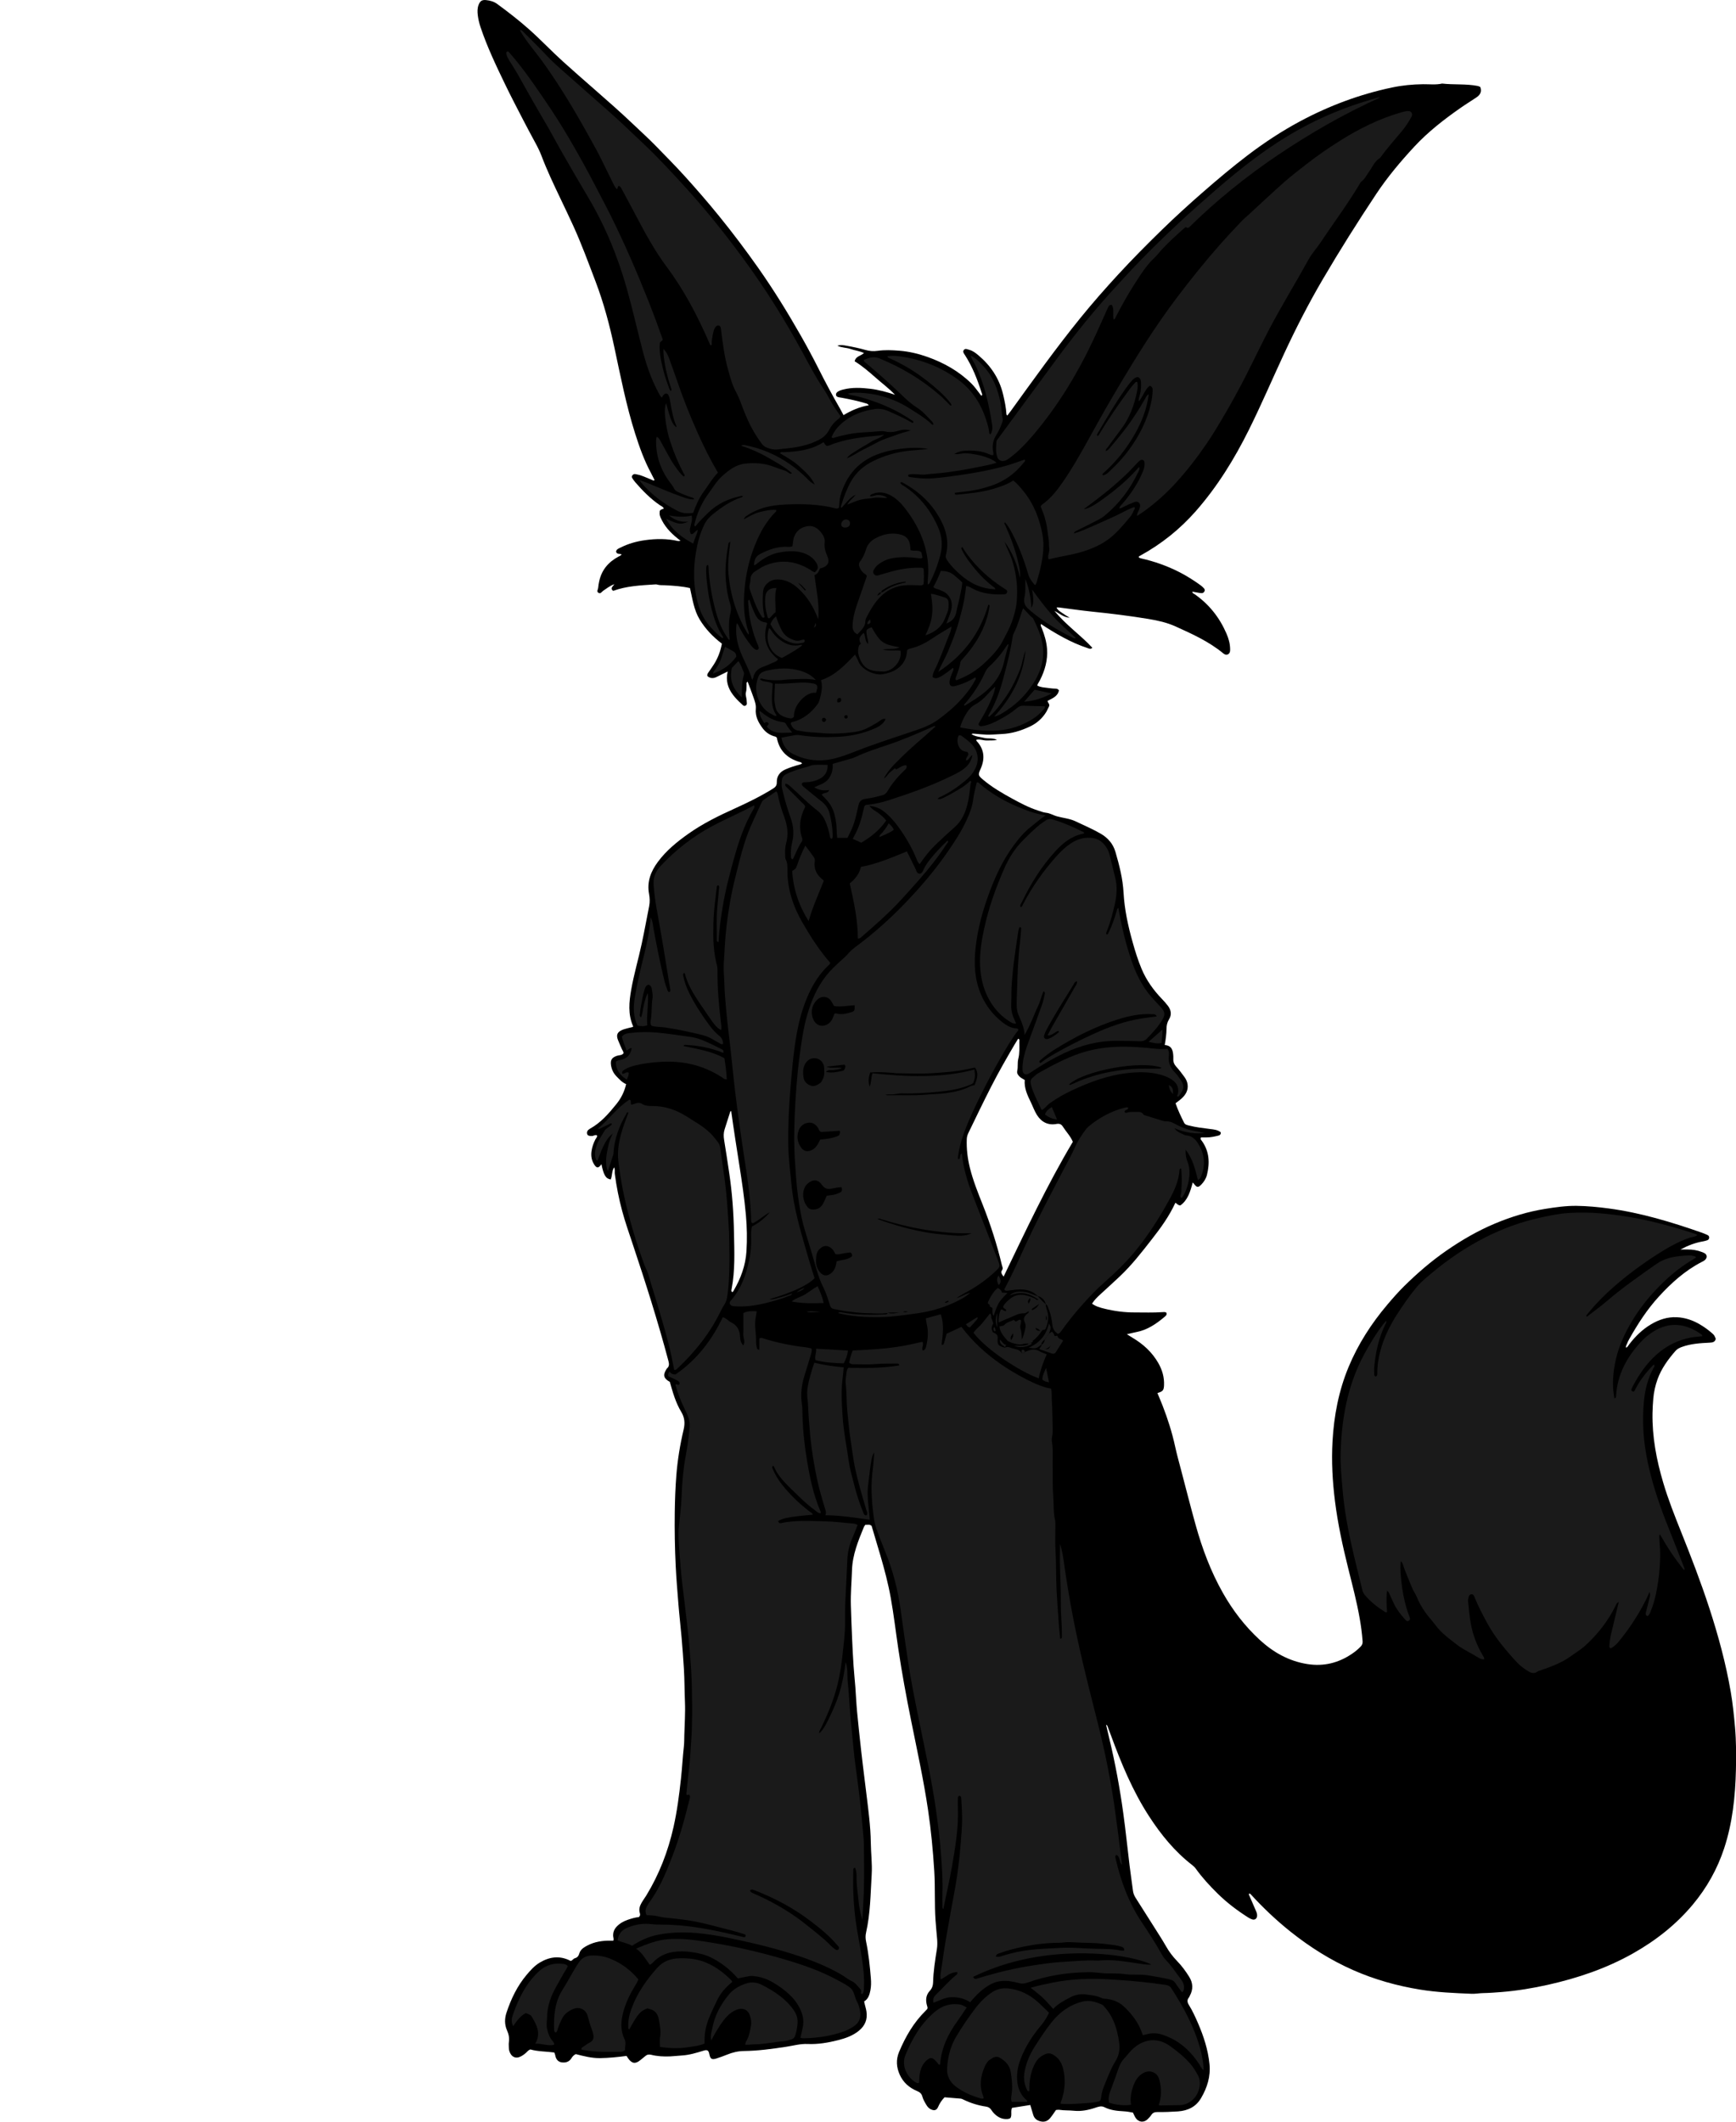 <?xml version="1.0" encoding="utf-8"?>
<!-- Generator: Adobe Illustrator 24.1.2, SVG Export Plug-In . SVG Version: 6.00 Build 0)  -->
<svg version="1.1" id="Layer_1" xmlns="http://www.w3.org/2000/svg" xmlns:xlink="http://www.w3.org/1999/xlink" x="0px" y="0px"
	 viewBox="0 0 718.68 878.38" style="enable-background:new 0 0 718.68 878.38;" xml:space="preserve">
<style type="text/css">
	.st0{fill:#1A1A1A;}
</style>
<g>
	<g>
		<path d="M259.37,851.16c-3.74,0.5-7.3,0.85-10.91,0.91c-3.56,0.05-6.92-0.85-10.11-1.66c-0.89,0.46-1.36,1.01-1.73,1.63
			c-0.95,1.59-2.47,2.02-4.12,1.78c-1.61-0.24-2.39-1.45-2.66-3.01c-0.05-0.3-0.2-0.59-0.37-1.07c-3.34-0.44-6.79-0.38-9.9-1.26
			c-0.93,0.31-1.32,0.97-1.85,1.43c-0.8,0.68-1.64,1.29-2.61,1.68c-1.49,0.6-2.88,0.13-3.71-1.25c-0.45-0.76-0.75-1.59-0.75-2.5
			c0-0.8-0.1-1.61,0.02-2.4c0.25-1.72-0.06-3.26-0.77-4.86c-1.04-2.33-1.04-4.85-0.24-7.27c1.89-5.73,4.47-11.12,8.39-15.76
			c1.59-1.88,3.24-3.74,5.41-5.04c4.13-2.46,8.34-2.99,12.75-0.7c0.76-0.05,1.06-0.91,1.77-1.09c1.03-0.27,1.57-0.97,1.85-1.98
			c0.48-1.69,1.89-2.53,3.31-3.28c3.04-1.6,6.34-2.08,9.74-2.02c0.31,0.01,0.63,0,1.02,0c0.35-0.69-0.07-1.38-0.07-2.05
			c-0.01-1.44,0.42-2.64,1.41-3.7c1.29-1.39,2.87-2.28,4.63-2.88c1.58-0.54,3.18-1.01,4.63-1.14c0.68-0.67,0.49-1.3,0.35-1.77
			c-0.44-1.52,0.02-2.84,0.73-4.1c0.58-1.04,1.32-2,1.95-3.02c5.38-8.8,9.03-18.31,11.29-28.34c1.49-6.62,2.35-13.34,3.09-20.08
			c0.49-4.44,0.7-8.89,1.2-13.32c0.17-1.5,0.14-3.03,0.18-4.55c0.12-4.63,0.46-9.27,0.27-13.88c-0.19-4.55-0.16-9.1-0.43-13.64
			c-0.27-4.37-0.59-8.75-0.97-13.11c-0.39-4.52-0.93-9.03-1.29-13.56c-0.42-5.32-0.88-10.64-1.14-15.98
			c-0.36-7.43-0.49-14.85-0.39-22.28c0.07-5.1,0.26-10.22,0.66-15.3c0.5-6.36,1.54-12.67,3.01-18.88c0.65-2.71,0.4-5.05-0.97-7.31
			c-2.35-3.88-3.54-8.19-4.74-12.44c-2.58-1.42-2.95-2.82-1.43-5.22c0.09-0.14,0.16-0.29,0.28-0.39c0.99-0.87,0.88-1.87,0.57-3.05
			c-4.34-16.37-9.48-32.49-14.84-48.54c-1.49-4.46-3.05-8.91-4.28-13.45c-1.38-5.08-2.4-10.25-3.08-15.47
			c-0.11-0.86,0.18-1.75-0.28-2.7c-1.04,1.57-0.72,3.45-1.42,5.02c-2.04-0.33-2.92-1.8-3.84-6.34c-1.21,1.77-1.96,1.81-3.05,0.05
			c-1-1.62-1.32-3.4-1.07-5.29c0.23-1.76,0.8-3.41,1.61-4.99c0.27-0.53,0.87-0.96,0.65-1.71c-0.75-0.34-1.37,0.27-2.07,0.29
			c-1.14,0.04-1.84-0.2-1.99-0.9c-0.2-0.9,0.23-1.54,0.98-2c0.07-0.04,0.13-0.1,0.2-0.13c4.51-2.49,7.79-6.29,10.96-10.23
			c1.94-2.4,3.27-5.06,4.01-8.22c-1.68-0.72-2.84-2.04-4.06-3.3c-1.26-1.3-1.99-2.9-2.22-4.69c-0.27-2.1,0.44-3.05,2.47-3.74
			c0.89-0.3,1.95-0.14,2.69-0.98c0.13-0.67-0.36-1.15-0.6-1.71c-0.56-1.32-1.2-2.61-1.7-3.96c-0.74-2-0.23-3.17,1.73-4.04
			c0.72-0.32,1.51-0.5,2.28-0.72c0.76-0.21,1.52-0.38,2.26-0.56c0-0.19,0.02-0.28,0-0.35c-2.16-4.93-1.64-9.97-0.75-15.06
			c1.13-6.45,3.01-12.73,4.37-19.13c1.1-5.15,2.05-10.33,3.06-15.49c0.33-1.67,0.25-3.39-0.05-5.01c-0.94-5.03,0.74-9.32,3.61-13.21
			c3.49-4.75,8.03-8.43,12.81-11.8c5.97-4.21,12.51-7.4,19.14-10.4c5.39-2.45,10.69-5.04,15.72-8.17c1.05-0.65,1.64-1.3,1.61-2.63
			c-0.06-2.59,1.25-4.33,3.64-5.38c1.91-0.84,3.89-1.44,5.89-1.98c0.3-0.08,0.58-0.24,0.88-0.37c-0.14-0.6-0.69-0.61-1.07-0.72
			c-5.13-1.53-8.37-4.8-9.32-10c-0.41-0.55-0.92-0.54-1.37-0.69c-1.8-0.6-3.29-1.65-4.43-3.15c-1.81-2.4-3.21-4.97-2.91-8.15
			c0.16-1.72-0.47-3.31-1.02-4.89c-0.72-2.1-1.55-4.16-2.35-6.31c-0.66,0.32-0.43,0.85-0.45,1.24c-0.06,1.03,0.03,2.06-0.26,3.09
			c-0.34,1.2,0.3,2.36,0.29,3.56c0,0.7,0.36,1.52-0.4,1.96c-0.82,0.48-1.3-0.3-1.81-0.76c-1.24-1.13-2.43-2.31-3.44-3.66
			c-2.12-2.81-3.08-5.92-2.21-9.67c-1.68,0.82-3.14,1.53-4.59,2.26c-1.34,0.67-2.6,0.63-3.75-0.31c-0.28-0.65,0.06-1.12,0.38-1.58
			c0.76-1.12,1.56-2.22,2.29-3.37c1.64-2.58,2.69-5.4,3.28-8.53c-3.66-2.79-6.81-6.06-9.19-9.99c-2.4-3.96-2.99-8.54-4.02-13.02
			c-3.49-0.8-6.98-1-10.47-1.18c-1.03-0.05-2.07,0.05-3.09-0.27c-0.37-0.11-0.8-0.08-1.19-0.05c-5.73,0.37-11.47,0.63-16.95,2.62
			c-0.06,0.02-0.15-0.03-0.23-0.06c-1.2-1.02-0.07-1.63,0.65-2.68c-1.94,0.7-3.27,1.8-4.68,2.75c-0.61,0.41-1.05,1.44-2,0.78
			c-0.79-0.56-0.09-1.33-0.05-2c0.06-0.87,0.23-1.74,0.4-2.59c0.99-4.8,3.84-8.15,8.11-10.4c0.42-0.22,0.89-0.35,1.19-0.87
			c-0.75-0.43-2.06,0.14-2.29-1.22c0.23-0.99,1.17-1.26,1.91-1.63c3.16-1.59,6.54-2.54,10.04-3.03c4.61-0.65,9.22-0.68,13.79,0.37
			c0.19,0.04,0.41-0.06,0.94-0.14c-3.2-2.43-5.9-5-7.67-8.39c-0.37-0.7-0.72-1.44-0.91-2.2c-0.15-0.6-0.03-1.26-0.03-1.7
			c0.43-0.82,1.21-0.67,1.69-1.09c-0.33-0.73-1.07-0.95-1.64-1.35c-3.86-2.64-7.1-5.94-10.14-9.45c-0.42-0.48-0.78-1.01-1.14-1.54
			c-0.27-0.41-0.46-0.86-0.11-1.33c0.31-0.41,0.75-0.64,1.25-0.54c0.86,0.17,1.73,0.34,2.55,0.64c1.5,0.55,2.96,1.2,4.44,1.8
			c0.27,0.11,0.53,0.4,0.97,0.04c-0.48-0.94-0.95-1.92-1.46-2.88c-2.82-5.22-4.8-10.75-6.59-16.4c-3.7-11.67-6.02-23.65-8.58-35.59
			c-1.99-9.3-4.42-18.47-7.81-27.37c-2.96-7.76-5.81-15.56-9.26-23.12c-1.79-3.92-3.66-7.81-5.51-11.7
			c-2.68-5.62-5.35-11.25-7.56-17.08c-0.71-1.87-1.59-3.66-2.55-5.42c-1.67-3.09-3.34-6.18-4.95-9.3c-2.6-5.04-5.24-10.07-7.7-15.18
			c-3.71-7.69-7.38-15.41-10.1-23.54c-0.53-1.6-0.92-3.22-1.12-4.89c-0.17-1.44-0.2-2.87,0.33-4.26c0.62-1.62,1.43-2.16,3.11-1.99
			c1.68,0.17,3.26,0.61,4.67,1.65c4.44,3.27,8.8,6.63,12.93,10.29c4.91,4.34,9.4,9.13,14.26,13.52c4.26,3.85,8.59,7.63,12.92,11.42
			c5.4,4.74,10.81,9.46,16.01,14.42c3.18,3.03,6.45,5.98,9.51,9.12c4.01,4.12,8.06,8.2,11.93,12.47
			c4.88,5.39,9.64,10.88,14.21,16.51c5.69,7.01,11.12,14.22,16.32,21.61c6.3,8.97,12.05,18.28,17.47,27.8
			c2.57,4.51,5.03,9.08,7.37,13.72c2.8,5.57,5.73,11.07,8.84,16.46c0.51,0.89,0.98,1.8,1.54,2.84c3.26-1.97,6.68-3.44,10.42-4.08
			c-0.31-0.62-0.87-0.7-1.4-0.86c-3.21-0.96-6.49-1.65-9.79-2.26c-0.47-0.09-0.95-0.12-1.41-0.25c-0.47-0.13-0.89-0.36-0.95-0.94
			c-0.05-0.54,0.22-0.91,0.62-1.22c0.72-0.55,1.57-0.78,2.42-1c3.71-0.94,7.45-0.74,11.19-0.3c3.49,0.41,6.85,1.36,10.22,2.48
			c-2.52-2.63-5.41-4.78-8.11-7.16c-2.74-2.41-5.5-4.81-8.61-6.71c0.48-2.16,2.57-2.19,3.86-3.4c-1.89-0.89-3.81-1.07-5.58-1.69
			c-1.7-0.6-3.59-0.46-5.43-1.34c1.39-0.49,2.59-0.21,3.71-0.01c2.67,0.47,5.33,1.02,7.94,1.76c1.67,0.48,3.29,0.6,4.96,0.36
			c3.02-0.43,6.02-0.29,9.06-0.05c4.02,0.32,7.88,1.24,11.65,2.58c6.77,2.41,12.93,5.87,18.11,10.94c1.32,1.29,2.36,2.81,3.49,4.26
			c0.24,0.31,0.41,0.68,0.82,0.85c0.42-0.45,0.1-0.87-0.04-1.29c-1.73-5.42-3.77-10.69-6.87-15.5c-0.41-0.64-1.09-1.4-0.46-2.17
			c0.62-0.76,1.46-0.24,2.22-0.04c1.44,0.38,2.6,1.27,3.69,2.18c5.17,4.32,8.76,9.66,10.33,16.29c0.64,2.72,1.22,5.44,1.38,8.24
			c0.01,0.12,0.15,0.24,0.34,0.52c0.5-0.66,0.99-1.26,1.44-1.88c9.4-13.01,18.74-26.08,28.85-38.56
			c4.98-6.14,10.2-12.07,15.55-17.89c5.85-6.36,11.93-12.48,18.11-18.51c5.6-5.46,11.39-10.73,17.29-15.87
			c5.96-5.19,12-10.29,18.3-15.08c6.88-5.23,14.07-9.97,21.7-14.06c12.05-6.45,24.71-11.18,38.08-13.99
			c4.22-0.89,8.51-1.3,12.83-1.35c2.63-0.03,5.27,0.32,7.88-0.27c4.91,0.56,9.9,0.04,14.78,1c0.37,0.07,0.72,0.29,1.02,0.42
			c0.77,2.05-0.15,3.34-1.66,4.35c-2.12,1.43-4.31,2.76-6.4,4.22c-6.89,4.81-13.53,9.95-19.26,16.13
			c-5.7,6.15-11.09,12.56-15.75,19.57c-7.7,11.59-15.11,23.35-22.14,35.34c-5.86,9.99-11.14,20.3-16.02,30.82
			c-4.88,10.5-9.43,21.15-14.58,31.52c-6,12.06-13.01,23.45-21.93,33.61c-6.6,7.52-14.28,13.65-23.04,18.47
			c-0.26,0.14-0.58,0.24-0.64,0.61c0.26,0.33,0.62,0.44,1.03,0.53c5.48,1.23,10.73,3.09,15.74,5.64c3.14,1.6,6.11,3.48,8.95,5.55
			c0.45,0.33,0.85,0.72,1.24,1.13c0.35,0.36,0.53,0.82,0.27,1.31c-0.24,0.44-0.62,0.75-1.15,0.74c-0.39,0-0.79-0.06-1.18-0.13
			c-0.86-0.15-1.71-0.31-2.69-0.49c0.05,0.76,0.68,0.87,1.06,1.14c5.91,4.15,10.21,9.6,13.06,16.2c0.86,1.98,1.47,4.05,1.52,6.24
			c0.01,0.4,0.03,0.81-0.05,1.2c-0.24,1.18-1.34,1.66-2.36,1.08c-0.21-0.12-0.39-0.28-0.58-0.43c-5.88-4.82-12.72-7.91-19.57-11.01
			c-3.6-1.63-7.39-2.47-11.26-3.11c-7.71-1.27-15.46-2.23-23.23-3.02c-4.59-0.47-9.16-1.15-13.75-1.73c-0.3-0.04-0.61,0-1.06,0
			c0.54,1.22,1.58,1.71,2.46,2.35c0.82,0.6,1.72,1.1,2.99,1.89c-2.61-0.18-4.1-1.71-6.3-2.82c4.82,5.93,10.82,9.99,15.67,15.26
			c-0.73,0.72-1.31,0.35-1.88,0.16c-3.5-1.15-6.85-2.64-10.09-4.39c-3.17-1.7-6.23-3.57-9.28-5.6c-0.29,0.72,0.15,1.24,0.36,1.78
			c1.08,2.76,1.93,5.56,2.14,8.55c0.33,4.61-0.86,8.85-2.92,12.9c-0.29,0.57-0.64,1.1-0.95,1.66c-0.07,0.13-0.07,0.31-0.14,0.62
			c1.63,0.83,3.47,0.78,5.23,1.07c0.78,0.13,1.59,0.14,2.39,0.18c0.51,0.02,0.94,0.16,1.32,0.7c-0.48,2.49-2.65,3.27-4.71,4.36
			c0.05,0.78,1.09,1.4,0.58,2.34c-0.38,0.7-0.65,1.46-1.06,2.14c-1.65,2.75-3.97,4.79-6.86,6.15c-3.71,1.75-7.55,2.93-11.72,3.1
			c-2.07,0.09-4.14,0.3-6.21,0.24c-1.67-0.05-3.33-0.24-5-0.38c-0.39-0.03-0.78-0.13-1.22,0.18c1.61,1.06,3.47,1.1,5.21,1.55
			c1.75,0.45,3.65-0.14,5.34,0.88c-1.44,0.23-2.89,0.17-4.33,0.19c-1.42,0.02-2.79-0.66-4.23-0.28c0.03,0.17,0,0.37,0.09,0.46
			c3.27,3.45,3.54,7.41,1.71,11.53c-1.1,2.48-1.14,2.74,1.05,4.57c3.7,3.1,7.84,5.52,12.04,7.81c3.43,1.88,6.89,3.7,10.64,4.9
			c1.14,0.37,2.25,0.82,3.46,0.95c1.53,0.16,2.82,1.02,4.28,1.43c2.6,0.74,5.35,0.92,7.84,2.11c3.46,1.65,6.99,3.16,10.32,5.07
			c3.04,1.74,5.19,4.21,6.18,7.61c1.61,5.52,3.03,11.08,3.35,16.86c0.38,6.97,1.87,13.74,3.74,20.43c1.05,3.77,2.21,7.5,3.73,11.12
			c1.98,4.71,4.89,8.77,8.41,12.43c0.88,0.92,1.74,1.87,2.51,2.89c1.3,1.74,1.62,3.65,0.43,5.57c-0.75,1.21-1.02,2.48-1.04,3.86
			c-0.02,2.22-0.32,4.42-0.74,6.76c3.08,0.24,3.45,2.42,3.56,4.77c0.02,0.32,0.02,0.64,0,0.96c-0.07,1.27,0.35,2.29,1.22,3.25
			c1.18,1.29,2.25,2.7,3.28,4.12c0.71,0.96,1.26,2.01,1.41,3.26c0.31,2.49-0.85,4.32-2.59,5.88c-0.71,0.64-1.5,1.18-2.4,1.88
			c0.97,2.8,2.22,5.45,3.55,8.07c0.41,0.81,1.24,0.95,2.01,1.14c2.86,0.74,5.8,1.07,8.72,1.44c1.56,0.2,3.17,0.32,4.43,1.37
			c0.13,0.95-0.49,1.26-1.1,1.4c-1.55,0.37-3.11,0.72-4.73,0.71c-0.8-0.01-1.59,0-2.34,0c-0.41,0.75,0.13,1.12,0.43,1.55
			c3.05,4.32,3.25,9.07,2.03,13.98c-0.37,1.48-1.19,2.78-2.25,3.91c-1.34,1.42-1.97,1.38-3.13-0.23c-0.13-0.18-0.31-0.33-0.51-0.54
			c-0.99,3.73-2.06,7.34-5.12,9.49c-1.21-0.06-1.41-0.89-2.08-1.07c-2.51,5.53-6.03,10.36-9.72,15.08
			c-4.18,5.35-8.33,10.73-13.3,15.4c-2.62,2.46-5.27,4.89-7.92,7.31c-1.3,1.18-2.56,2.39-3.54,3.96c1.55,1.14,3.32,1.63,5.08,2.06
			c4.12,1.02,8.31,1.58,12.55,1.57c3.84-0.01,7.68,0.15,11.51-0.13c0.54-0.04,1.12-0.12,1.63,0.22c0.39,0.89-0.29,1.35-0.81,1.79
			c-3.45,2.91-7.13,5.41-11.69,6.26c-1.16,0.22-2.3,0.53-3.84,0.88c0.97,0.61,1.59,1.02,2.23,1.4c4.49,2.64,8.24,6.05,10.82,10.61
			c1.6,2.83,2.48,5.87,2.32,9.17c-0.1,2.04-0.48,2.51-2.73,3.17c0.72,1.76,1.47,3.5,2.16,5.27c2.14,5.51,3.93,11.14,5.18,16.93
			c0.68,3.12,1.54,6.2,2.35,9.28c2.03,7.72,3.99,15.46,6.13,23.14c2.73,9.8,6.26,19.28,11.3,28.16c4.09,7.22,9.08,13.73,15.17,19.35
			c5.63,5.19,12.08,8.85,19.77,10.07c6.82,1.08,12.99-0.48,18.63-4.35c1.25-0.86,2.42-1.82,3.48-2.93c0.6-0.63,0.83-1.3,0.77-2.16
			c-0.23-3.18-0.66-6.34-1.21-9.48c-1.22-7-3.05-13.87-4.76-20.76c-2.28-9.14-4.28-18.34-5.46-27.68
			c-1.04-8.24-1.5-16.53-1.03-24.85c0.6-10.59,2.55-20.88,6.63-30.72c3.95-9.54,9.48-18.1,16.13-25.94
			c2.22-2.62,4.49-5.21,6.93-7.62c5.41-5.33,11.15-10.29,17.4-14.62c6.39-4.42,13.08-8.31,20.26-11.31
			c6.65-2.78,13.49-4.87,20.63-6.02c4.34-0.7,8.67-1.31,13.07-1.26c4.47,0.06,8.91,0.49,13.34,1.08
			c13.28,1.77,26.02,5.66,38.62,10.06c0.75,0.26,1.47,0.61,2.2,0.92c0.49,0.21,0.76,0.6,0.73,1.12c-0.03,0.52-0.34,0.91-0.83,1.08
			c-0.6,0.2-1.22,0.36-1.85,0.47c-3.08,0.54-5.97,1.61-9.22,3.34c1.33,0,2.14,0.01,2.96,0c2.02-0.02,3.98,0.29,5.86,1.02
			c0.44,0.17,0.91,0.33,1.3,0.6c0.89,0.62,0.97,1.65,0.25,2.49c-0.43,0.51-1.01,0.77-1.58,1.06c-6.91,3.58-12.58,8.68-17.79,14.39
			c-4.83,5.29-8.67,11.25-12.16,17.46c-0.39,0.7-0.76,1.41-1.03,2.16c-0.16,0.42-0.54,0.82-0.3,1.5c0.66-0.34,0.95-0.98,1.33-1.48
			c2.5-3.26,5.4-6.1,8.95-8.21c3.29-1.96,6.85-3.14,10.7-2.96c3.39,0.16,6.59,1.23,9.52,2.96c1.79,1.06,3.49,2.25,5.05,3.64
			c0.87,0.78,0.9,0.74,1.56,2.33c-0.3,1.38-1.29,1.55-2.52,1.61c-3.9,0.19-7.8,0.42-11.53,1.78c-1,0.36-1.9,0.81-2.61,1.62
			c-3.07,3.51-5.79,7.23-7.41,11.66c-0.96,2.64-1.56,5.35-1.8,8.15c-0.16,1.99-0.29,3.97-0.32,5.97
			c-0.16,9.84,1.65,19.36,4.43,28.74c2.06,6.98,4.74,13.73,7.44,20.48c4.16,10.38,8.17,20.81,11.64,31.44
			c3.72,11.4,6.86,22.94,8.89,34.76c0.82,4.79,1.32,9.63,1.75,14.48c0.52,5.91,0.53,11.82,0.39,17.72
			c-0.26,11.04-1.4,21.97-4.87,32.53c-2.83,8.59-7.18,16.35-12.98,23.3c-6.95,8.32-15.33,14.89-24.73,20.2
			c-11.01,6.22-22.85,10.22-35.15,12.99c-6.39,1.43-12.82,2.5-19.36,3.02c-2.55,0.2-5.08,0.39-7.64,0.44
			c-1.59,0.03-3.18,0.35-4.76,0.28c-7.09-0.29-14.17-0.58-21.19-1.72c-9.59-1.56-18.85-4.14-27.74-8.06
			c-9.34-4.12-17.9-9.51-25.88-15.86c-5.95-4.74-11.45-9.95-16.58-15.57c-0.14-0.16-0.38-0.23-0.57-0.34
			c-0.36,0.44-0.06,0.75,0.1,1.11c0.9,2.04,1.78,4.1,2.66,6.15c0.29,0.66,0.53,1.34,0.46,2.08c-0.1,1.12-0.92,1.75-2,1.43
			c-0.6-0.18-1.19-0.49-1.72-0.83c-4.53-2.88-8.79-6.1-12.62-9.88c-3.25-3.2-6.34-6.54-9-10.25c-0.42-0.59-0.92-1.08-1.5-1.53
			c-7.23-5.59-12.9-12.55-17.85-20.17c-6.84-10.52-11.58-22.03-15.88-33.74c-0.47-1.27-0.94-2.54-1.43-3.81
			c-0.04-0.1-0.19-0.16-0.53-0.42c0.49,2.07,0.91,3.92,1.35,5.76c2.47,10.24,4.37,20.6,5.8,31.03c0.99,7.18,1.72,14.4,2.6,21.6
			c0.43,3.48,0.95,6.95,1.4,10.42c0.14,1.06,0.53,1.99,1.09,2.88c3.34,5.26,6.68,10.52,10.01,15.79c0.85,1.35,1.69,2.71,2.48,4.1
			c1.3,2.31,2.84,4.39,4.71,6.31c1.89,1.93,3.5,4.14,4.95,6.45c1.64,2.61,1.74,5.24,0.27,7.94c-0.11,0.21-0.18,0.46-0.33,0.64
			c-0.86,1.01-0.72,2-0.06,3.07c1.52,2.45,2.71,5.07,3.85,7.71c2.31,5.37,4.1,10.88,4.7,16.76c0.53,5.18-0.95,9.83-3.5,14.17
			c-2.09,3.56-5.4,5.19-9.53,5.48c-2.87,0.2-5.74,0.3-8.61,0.27c-1.05-0.01-1.83,0.28-2.43,1.19c-0.43,0.66-1,1.25-1.57,1.8
			c-1.53,1.49-3.7,1.26-4.9-0.53c-0.44-0.66-0.73-1.41-1.14-2.23c-1.25-0.25-2.56-0.48-3.91-0.55c-2.72-0.15-5.42-0.43-7.9-1.69
			c-1.3-0.66-2.5-0.2-3.7,0.2c-2.91,0.98-5.9,1.6-8.94,1.27c-1.99-0.21-3.99-0.08-5.97-0.38c-0.46-0.07-0.95,0.03-1.44,0.06
			c-0.8,1.13-1.52,2.27-2.37,3.3c-0.96,1.17-2.17,1.78-3.8,1.46c-1.66-0.32-2.78-1.15-3.27-2.77c-0.39-1.28-0.76-2.57-1.21-4.06
			c-2.59,0.41-5.08,0.8-7.56,1.2c-0.5,1.06-0.2,2.11-0.31,3.13c-0.11,1.04-0.44,1.39-1.5,1.48c-2.45,0.22-4.31-0.89-5.9-2.61
			c-0.38-0.41-0.66-0.9-1-1.35c-0.5-0.67-1.15-1.04-2-1.17c-3.34-0.49-6.53-1.49-9.56-2.98c-0.28-0.14-0.59-0.29-0.89-0.32
			c-2.29-0.21-4.59-0.38-6.77-0.56c-1.21,1.24-2.02,2.51-2.63,3.92c-0.61,1.4-1.47,1.72-2.85,1.14c-0.84-0.35-1.46-0.97-1.93-1.73
			c-0.72-1.16-1.42-2.35-1.78-3.65c-0.33-1.22-1.05-1.8-2.18-2.27c-3.2-1.34-5.7-3.5-7.16-6.72c-1.41-3.12-1.63-6.27-0.29-9.48
			c2.65-6.32,6.02-12.16,10.95-17c0.28-0.28,0.54-0.58,0.72-0.77c0.22-0.54,0.05-0.9-0.07-1.28c-0.7-2.28-0.54-4.48,1.14-6.27
			c0.96-1.02,1.31-2.23,1.34-3.47c0.12-4.64,0.84-9.21,1.57-13.77c0.41-2.57-0.01-5.06-0.21-7.58c-0.11-1.43-0.24-2.86-0.35-4.29
			c-0.48-6.78-0.1-13.58-0.52-20.35c-0.52-8.51-1.33-16.99-2.58-25.43c-1.86-12.56-4.59-24.94-7.09-37.37
			c-1.93-9.62-3.71-19.26-5.17-28.96c-1.08-7.17-1.9-14.38-3.19-21.52c-1.06-5.9-2.59-11.68-4.27-17.43
			c-1.21-4.13-2.45-8.26-3.64-12.28c-0.88-0.77-1.76-0.39-2.6-0.45c-0.23,0.34-0.46,0.58-0.58,0.86
			c-2.35,5.76-4.73,11.49-4.94,17.87c-0.16,4.86-0.61,9.72-0.47,14.59c0.14,4.79,0.33,9.57,0.54,14.35
			c0.16,3.58,0.34,7.17,0.58,10.75c0.2,2.94,0.52,5.87,0.74,8.8c0.25,3.34,0.39,6.69,0.7,10.02c0.51,5.39,1.09,10.77,1.69,16.16
			c0.47,4.2,1,8.39,1.51,12.58c0.62,5.14,1.31,10.27,1.84,15.42c0.34,3.33,0.61,6.68,0.65,10.02c0.05,4.47,0.64,8.93,0.37,13.4
			c-0.48,8.03-0.54,16.11-2.33,24.01c-0.29,1.26-0.25,2.49,0.02,3.76c1.04,5,1.56,10.08,1.97,15.16c0.14,1.68,0.13,3.37-0.2,5.02
			c-0.35,1.82-0.91,3.58-2.58,4.54c0.27,1.55,0.75,2.81,0.95,4.16c0.51,3.33-0.61,5.94-3.15,8.01c-2.54,2.07-5.57,3.11-8.68,3.9
			c-4.11,1.04-8.29,1.75-12.55,1.56c-3-0.13-5.85,0.69-8.76,1.14c-5.83,0.89-11.67,1.7-17.59,1.77c-2.42,0.03-4.73,0.58-6.97,1.5
			c-1.48,0.6-2.98,1.14-4.5,1.62c-1.82,0.57-2.45,0.14-2.82-1.74c-0.33-1.68-0.84-2.01-2.43-1.52c-2.9,0.89-5.79,1.79-8.85,1.98
			c-1.67,0.1-3.33,0.32-5,0.39c-2.64,0.11-5.26-0.03-7.84-0.67c-0.92-0.23-1.71-0.1-2.44,0.56c-0.65,0.59-1.37,1.1-2.04,1.66
			c-2.01,1.65-3.43,1.47-4.97-0.65C259.87,851.94,259.67,851.61,259.37,851.16z M415.48,528.52c9.17-19.01,17.97-37.88,28.66-55.8
			c-0.96-2.36-2.76-4.13-4.07-6.21c-0.67-1.06-1.38-1.43-2.75-1.18c-3.51,0.63-6.22-0.8-8.1-3.82c-1.01-1.64-1.64-3.46-2.47-5.17
			c-1.44-2.95-2.82-5.92-2.52-9.21c-0.75-0.46-1.41-0.78-1.95-1.24c-0.75-0.64-1.39-1.51-1.16-2.5c0.38-1.66,0.02-3.37,0.43-4.99
			c0.6-2.36,0.44-4.76,0.44-7.15c0-0.41,0.23-0.95-0.48-1.22c-0.46,0.74-0.93,1.47-1.37,2.21c-3.4,5.78-6.73,11.59-9.78,17.57
			c-3.27,6.4-6.38,12.87-9.51,19.34c-0.39,0.81-0.59,1.63-0.62,2.53c-0.14,4.02,0.33,7.94,1.3,11.85c1.3,5.21,3.29,10.17,5.26,15.14
			c3.24,8.17,5.94,16.51,7.97,25.06c0.16,0.67,0.6,1.35,0.11,2.07C414.15,526.81,414.76,527.55,415.48,528.52z M303.06,534.9
			c0.43,0.02,0.53-0.35,0.67-0.6c2.94-5.02,4.92-10.39,5.29-16.23c0.32-5.02,0.22-10.03-0.23-15.06c-0.61-6.91-1.64-13.76-2.71-20.6
			c-1.17-7.47-2.35-14.94-3.38-22.44c-0.4,0.08-0.44,0.45-0.53,0.72c-0.74,2.27-1.45,4.56-2.18,6.83c-0.48,1.48-0.46,2.95-0.21,4.48
			c0.74,4.48,1.41,8.97,2.08,13.46c1.25,8.28,1.84,16.63,2,24.99c0.15,7.73,0.5,15.49-0.98,23.16
			C302.81,534.04,302.61,534.53,303.06,534.9z"/>
	</g>
	<g>
		<path class="st0" d="M361.91,601.39c-1.12,1.3-1.43,4.29-2.54,13.63c-0.56,4.74,0.4,9.33,0.7,14.17
			c-6.15-0.86-12.1-1.84-18.38-1.87c0.5-1.07,0.09-1.97-0.19-2.91c-1.23-4.04-2.42-8.1-3.29-12.24c-1.23-5.86-2.22-11.74-2.78-17.7
			c-0.42-4.45-0.76-8.89-0.94-13.35c-0.04-1.03-0.23-2.06-0.3-3.09c-0.25-3.92,1.03-7.56,2.05-11.24c0.23-0.84,0.56-1.65,0.9-2.64
			c3.98,1.01,7.97,1.57,12.14,1.92c-0.14,1.43-0.23,2.76-0.4,4.07c-0.72,5.41-0.42,10.81-0.06,16.24
			c0.43,6.47,1.76,12.79,2.65,19.18c0.36,2.59,1.15,5.12,1.77,7.68c1.07,4.34,2.36,8.62,4.07,12.75c0.26,0.62,0.38,1.47,1.4,1.38
			c0.62-0.76,0.14-1.51-0.07-2.24c-0.87-3.07-1.84-6.11-2.66-9.2c-0.82-3.08-1.61-6.18-2.23-9.31c-0.6-3.05-0.92-6.14-1.42-9.21
			c-0.74-4.49-1.14-9-1.58-13.53c-0.35-3.65-0.19-7.32-0.63-10.97c-0.2-1.62,0.22-3.31,0.38-4.97c0.05-0.55,0.21-1.08,0.75-1.68
			c6.93,0.17,14,0.18,20.99-0.95c0.02-0.74-0.4-0.81-0.78-0.8c-2.95,0.08-5.89-0.06-8.85,0.21c-3.17,0.29-6.39,0.08-9.59,0.08
			c-0.59,0-1.06-0.27-1.46-0.67c0.29-1.69,0.77-3.29,1.43-5.01c3.19-0.18,6.45-0.32,9.7-0.55c5.57-0.4,11.09-1.17,16.53-2.49
			c0.9-0.22,1.82-0.39,2.66-0.57c0.77,1.26-0.58,2.42,0.17,3.66c1.03-0.35,1.26-1.22,1.44-2.03c0.66-2.91,0.91-5.83,0.21-8.78
			c-0.18-0.77-0.26-1.57-0.41-2.55c2.01-0.56,4.05-1.13,6.17-1.71c1.49,4.3,0.83,8.48,0.34,12.62c0.8,0.18,0.94-0.33,1.06-0.76
			c0.35-1.22,0.66-2.45,1.02-3.79c1.93-0.9,3.94-1.83,6.13-2.85c4.68,6.18,10.29,11.32,16.65,15.67c5.95,4.07,15.35,9.24,20.47,9.9
			c0.41,1.5,0.2,3.11,0.3,4.67c0.23,3.82,0.27,7.65,0.36,11.48c0.03,1.27,0.06,2.54-0.25,3.81c-0.16,0.68-0.15,1.45-0.04,2.15
			c0.55,3.42,0.22,6.86,0.29,10.29c0.08,4-0.09,8.01,0.23,11.98c0.27,3.33,0,6.71,0.75,10.01c0.17,0.77,0.14,1.59,0.14,2.39
			c0.01,3.28-0.16,6.57,0.04,9.84c0.35,5.66,0.17,11.34,0.46,17c0.24,4.69,0.61,9.38,0.95,14.07c0.14,1.96,0.37,3.91,0.55,5.87
			c0.7-0.08,0.7-0.51,0.7-0.9c0.02-2.63-0.07-5.26-0.26-7.89c-0.25-3.5-0.15-7.03-0.21-10.55c-0.1-5.59-0.49-11.17-0.32-16.76
			c0.03-0.87,0-1.75,0-3.15c1.13,3.39,1.45,6.4,1.87,9.37c1.01,7.02,2.19,14.02,3.53,20.98c2.49,12.93,5.66,25.7,8.9,38.45
			c2.01,7.89,3.96,15.79,5.5,23.78c1.27,6.57,2.43,13.16,3.26,19.81c0.48,3.79,1.08,7.57,1.49,11.37c0.33,3,0.76,5.99,1.16,9.08
			c-1.39-1.08-0.64-3.36-2.38-4.12c-0.66,0.55-0.39,1.13-0.28,1.64c2.17,9.4,5.47,18.33,10.89,26.41c2.93,4.37,5.79,8.81,8.35,13.42
			c0.53,0.96,1.3,1.82,2.06,2.63c2.1,2.22,3.72,4.8,5.57,7.2c0.99,1.28,1.7,2.73,1.33,4.45c-0.08,0.39-0.15,0.79-0.73,1.14
			c-0.9-1.24-1.88-2.45-2.72-3.76c-0.51-0.81-1.14-1.22-2.05-1.47c-3.01-0.81-6.09-1.21-9.15-1.76c-3.25-0.59-6.55-0.06-9.79-0.53
			c-3.34-0.49-6.71-0.07-10.04-0.47c-1.74-0.21-3.48-0.35-5.25-0.32c-8.6,0.1-16.99,1.44-25.1,4.35c-1.2,0.43-2.29,0.47-3.49,0.14
			c-2.3-0.63-4.6-1.04-7.04-0.85c-2.6,0.2-4.74,1.29-6.78,2.72c-2.36,1.66-4.34,3.74-6.3,6.07c-2.34-1.55-4.85-2.12-7.65-2.09
			c-2.76,0.03-4.99,1.39-7.51,2.31c-0.37-1.43,0.07-2.48,0.99-3.35c2.84-2.69,5.36-5.7,8.42-8.16c0.33-0.26,0.57-0.55,0.43-1.15
			c-2.71-0.13-4.58,1.83-6.88,3.01c-0.31-2.02,0.24-3.81,0.47-5.6c0.99-7.67,2.44-15.27,3.78-22.88c0.86-4.87,1.89-9.71,2.57-14.6
			c0.52-3.78,1.01-7.58,1.31-11.4c0.35-4.53,0.85-9.05,0.73-13.6c-0.06-2.31-0.22-4.62-0.35-6.92c-0.02-0.39-0.09-0.8-0.53-1
			c-0.65-0.07-0.84,0.35-0.85,0.86c-0.03,1.43-0.06,2.86-0.01,4.29c0.29,8.09-1.06,16-2.42,23.93c-0.98,5.74-2.33,11.41-3.45,17.12
			c-0.04,0.22-0.01,0.5-0.31,0.62c-0.32-0.57-0.22-1.2-0.23-1.81c-0.02-1.52-0.05-3.04,0-4.56c0.19-5.27-0.16-10.52-0.54-15.76
			c-0.47-6.35-1.23-12.68-2.13-18.99c-1.8-12.57-4.58-24.93-7.1-37.35c-1.62-7.97-3.23-15.94-4.45-23.98
			c-1.08-7.09-2.05-14.2-3.05-21.3c-1.17-8.25-3.15-16.26-6.34-23.99c-1.31-3.17-2.52-6.38-3.7-9.6c-0.71-1.92-1.02-4.02-1.27-6.06
			c-0.78-6.19-1.08-12.39-0.25-18.62C361.63,605.98,361.72,603.68,361.91,601.39z M402.82,818.45c0.61,1.1,1.23,0.83,1.85,0.64
			c7.55-2.33,15.19-4.24,23.01-5.4c4.09-0.61,8.2-1.23,12.32-1.46c4.69-0.26,9.38-0.78,14.1-0.54c0.24,0.01,0.48,0.02,0.72-0.01
			c5.62-0.57,11.12,0.42,16.63,1.24c1.66,0.25,3.33,0.56,5.3,0.44c-5.24-2.61-18.65-5.37-35.21-4.52
			C428.07,809.54,415.11,812.5,402.82,818.45z M412.24,809.99c0.91,0.31,1.57,0.11,2.26-0.11c1.29-0.41,2.6-0.78,3.9-1.13
			c6.9-1.85,14-1.97,21.07-2.33c4.63-0.24,9.24,0.28,13.86,0.37c2.94,0.06,5.89,0.05,8.83,0.4c1.05,0.13,2.12,0.52,3.2,0.33
			c0.16-0.93-0.35-1.34-0.97-1.53c-0.91-0.29-1.84-0.53-2.78-0.66c-3.39-0.45-6.79-0.92-10.21-0.95c-2.87-0.03-5.73-0.2-8.59-0.33
			c-1.5-0.07-3.01,0.27-4.52,0.27c-4.96,0.02-9.85,0.62-14.69,1.62c-3.28,0.67-6.52,1.51-9.67,2.65
			C413.29,808.82,412.51,808.89,412.24,809.99z"/>
		<path class="st0" d="M579.85,646.38c-0.29,3.8,0.14,7.37,0.62,10.92c0.55,4.05,1.5,7.99,2.95,11.81c0.24,0.64,0.66,1.38-0.22,1.89
			c-0.66,0.39-0.97,0.13-1.87-0.93c-1.61-1.89-3.18-3.78-4.23-6.06c-0.57-1.23-1.11-2.47-1.7-3.69c-0.27-0.56-0.38-1.22-1.17-1.72
			c-0.43,3-0.21,5.9,0,8.74c-0.63,0.39-1-0.09-1.34-0.31c-2.92-1.83-5.57-3.99-7.82-6.62c-0.53-0.62-0.88-1.29-1.08-2.1
			c-2.33-9.62-4.85-19.19-6.54-28.94c-0.76-4.39-1.33-8.82-1.7-13.28c-0.4-4.77-0.87-9.54-0.75-14.32
			c0.32-12.62,2.27-24.92,7.5-36.55c2.58-5.74,7.8-14.45,11.34-18.44c0.25,0.72-0.18,1.23-0.41,1.7c-2.66,5.46-3.92,11.28-4.5,17.27
			c-0.11,1.11-0.02,2.24-0.01,3.36c0,0.34,0.15,0.61,0.58,0.81c0.82-0.3,0.67-1.07,0.68-1.73c0.03-3.54,0.66-6.99,1.68-10.36
			c1.44-4.78,3.64-9.2,6.32-13.39c2.54-3.97,5.2-7.85,8.23-11.49c1.76-2.11,3.86-3.83,5.92-5.57c6.98-5.89,14.51-11.01,22.67-15.15
			c7.15-3.63,14.65-6.37,22.48-8.08c3.89-0.85,7.83-1.7,11.78-1.95c4.36-0.28,8.76-0.25,13.16,0.12c4.14,0.35,8.24,0.89,12.33,1.57
			c9.15,1.53,18.06,4.03,26.87,6.89c0.37,0.12,0.71,0.33,1.09,0.51c-0.97,0.86-2.23,0.8-3.32,1.17c-4.72,1.63-9.01,4.1-13.19,6.77
			c-6.41,4.09-12.5,8.61-18.22,13.61c-3.73,3.26-7.21,6.79-10.36,10.63c-0.35,0.43-0.65,0.89-0.98,1.34c0.5,0.55,0.7-0.01,0.94-0.19
			c2.47-1.9,5.01-3.71,7.37-5.74c6.62-5.69,13.76-10.67,20.89-15.66c3.32-2.33,7.16-3.05,11.08-3.33c1.72-0.12,3.52-0.39,5.18,0.48
			c-0.09,0.47-0.47,0.63-0.81,0.82c-4.6,2.64-8.73,5.86-12.56,9.54c-5.1,4.9-9.56,10.28-13.18,16.36
			c-2.92,4.89-5.3,10.03-6.58,15.61c-0.9,3.91-1.37,7.86-1.17,11.87c0.07,1.43,0.34,2.84,0.51,4.27c0.74-0.01,0.71-0.53,0.73-0.97
			c0.49-8.62,4.31-15.73,9.96-22c1.5-1.67,3.2-3.11,5.08-4.35c7.02-4.62,14.03-3.64,20.49,1.09c0.09,0.07,0.08,0.28,0.15,0.58
			c-1.56,0.22-3.12,0.26-4.66,0.55c-5.4,1.02-10.08,3.37-14.21,7c-4.21,3.71-7.25,8.25-9.88,13.13c-0.11,0.21-0.21,0.43-0.3,0.65
			c-0.21,0.51-0.58,1.12,0.08,1.48c0.7,0.39,0.96-0.27,1.21-0.76c1.6-3.16,3.67-5.98,6.03-8.61c0.53-0.59,1.11-1.13,1.66-1.7
			c0.59,0.55,0.13,0.94-0.07,1.31c-2.46,4.49-3.62,9.31-4.07,14.4c-0.33,3.76-0.37,7.52-0.19,11.25c0.31,6.3,1.47,12.5,3.02,18.62
			c2.23,8.77,5.42,17.2,8.81,25.56c1.74,4.29,3.37,8.62,5.06,12.94c0.12,0.3,0.26,0.59-0.02,1.04c-3.76-4.59-6.97-9.49-10.01-14.83
			c-0.51,0.84-0.21,1.45-0.2,2.01c0,0.64,0.03,1.28,0.09,1.91c0.35,3.26,0.24,6.51,0.01,9.78c-0.26,3.75-0.78,7.45-1.58,11.12
			c-0.51,2.34-1.16,4.65-2.08,6.87c-0.33,0.79-0.56,1.67-1.38,2.15c-0.83-0.32-0.85-0.86-0.66-1.56c0.52-1.93,0.99-3.87,1.45-5.81
			c0.18-0.75,0.47-1.52,0.01-2.59c-0.83,2.12-1.77,3.93-2.75,5.74c-2.86,5.28-6.22,10.22-10.03,14.86c-0.91,1.11-1.97,2.06-3.18,2.7
			c-0.62-0.15-0.67-0.57-0.64-0.96c0.11-1.75,0.37-3.48,0.78-5.19c1.03-4.25,2.04-8.5,3.1-12.95c-0.83,0.25-0.95,0.8-1.17,1.24
			c-3.07,6.33-7.31,11.79-12.46,16.55c-1.95,1.8-4.22,3.14-6.35,4.69c-3.74,2.73-8.03,4.2-12.31,5.73
			c-0.45,0.16-0.97,0.23-1.33,0.51c-1.32,1.01-2.57,0.63-3.79-0.1c-1.72-1.03-3.36-2.22-4.71-3.69c-4.67-5.05-9.1-10.3-12.39-16.39
			c-1.82-3.37-3.61-6.76-5.05-10.32c-0.29-0.71-0.53-1.67-1.59-1.47c-0.99,0.19-0.93,1.19-1.14,1.92c-0.11,0.37-0.09,0.8-0.05,1.19
			c0.34,3,0.55,6.03,1.1,8.99c0.85,4.66,2.51,9.07,4.95,13.16c0.27,0.46,0.67,0.91,0.63,1.66c-0.98,0.07-1.84-0.32-2.61-0.81
			c-2.83-1.79-5.92-3.13-8.59-5.18c-3.16-2.43-6.42-4.74-8.85-7.99c-1.43-1.92-3.1-3.65-4.47-5.63c-1.36-1.98-2.57-4.03-3.44-6.28
			c-0.49-1.26-1.37-2.33-1.87-3.61c-1.29-3.26-2.79-6.43-3.85-9.78C580.63,647.26,580.52,646.8,579.85,646.38z"/>
		<path class="st0" d="M261.68,805.53c-1.9-0.98-4.01-1.42-6-2.15c0.3-2.79,1.8-4.4,4.23-5.39c3.16-1.29,6.38-1.78,9.77-1.39
			c1.5,0.17,3.03,0.2,4.55,0.2c10.37,0.02,20.44,2.06,30.46,4.42c1.09,0.26,2.16,0.55,3.26,0.78c0.32,0.07,0.61-0.1,0.72-0.46
			c0.11-0.39-0.13-0.67-0.41-0.75c-1.68-0.52-3.36-1.05-5.06-1.48c-6.11-1.54-12.16-3.34-18.4-4.3c-2.99-0.46-6.01-0.75-9.02-1.06
			c-0.88-0.09-1.73-0.2-2.59-0.42c-1.78-0.46-3.61-0.63-5.49-0.63c-0.94-1.78-0.23-3.26,0.7-4.7c0.61-0.94,1.29-1.82,1.9-2.76
			c3.51-5.39,5.89-11.31,8.17-17.28c2.86-7.47,5-15.15,6.89-22.9c0.17-0.69,0.47-1.37,0.13-2.07c-0.4-0.38-0.76-0.08-1.17,0.02
			c-0.05-0.22-0.18-0.44-0.16-0.65c0.35-3.49,0.65-6.98,1.09-10.46c0.49-3.8,0.62-7.62,0.9-11.44c0.51-7.1,0.41-14.22,0.28-21.32
			c-0.08-4.37-0.3-8.76-0.68-13.13c-0.24-2.78-0.43-5.57-0.7-8.34c-0.45-4.52-1.03-9.02-1.55-13.54
			c-0.64-5.62-1.47-11.22-1.84-16.87c-0.29-4.37-0.81-8.73-0.77-13.12c0.01-0.88,0.1-1.74,0.2-2.62c0.46-4.28,0.96-8.55,1.11-12.86
			c0.2-5.34,0.66-10.66,1.65-15.92c0.74-3.92,1.23-7.87,1.65-11.83c0.27-2.55-0.63-4.92-1.74-7.12c-1.72-3.44-3.12-6.97-4.14-10.67
			c0.53-0.71,0.97,0.51,1.64-0.19c0.37-0.86-0.41-1.38-1.19-1.79c-1.12-0.58-2.3-1.05-3.36-1.52c-0.31-0.83,0.11-1.36,0.44-2.06
			c0.53,0.86,1.28,1.26,2.47,1.29c8.71-5.95,15.04-14.11,19.6-23.72c1.42,0.34,2.21,1.49,3.33,2.05c2.43,1.21,3.63,3.03,3.8,5.8
			c0.07,1.21,0.19,2.69,1.38,3.82c0.97-1.59-0.07-3.04,0-4.47c0.07-1.44,0.02-2.88,0.02-4.32c0-1.51,0-3.02,0-4.6
			c1.8-0.9,3.59-0.81,5.51-0.76c-0.14,0.91-0.2,1.69-0.37,2.45c-0.7,3.11,0.1,6.19,0.1,9.29c0,1.19,0.02,2.39,0.39,3.55
			c0.14,0.43,0.36,0.69,0.97,0.65c0-1.56,0-3.13,0-4.58c0.56-0.53,1.01-0.31,1.45-0.17c5.79,1.86,11.72,3.05,17.76,3.75
			c0.78,0.09,1.54,0.3,2.36,0.47c0.28,0.94,0.02,1.77-0.24,2.61c-0.87,2.82-1.7,5.66-2.59,8.47c-1.24,3.94-1.74,7.92-1.1,12.04
			c0.23,1.49,0.17,3.03,0.22,4.54c0.18,6.55,0.91,13.05,2,19.49c1.15,6.76,2.59,13.48,5.28,19.85c0.15,0.36,0.41,0.69,0.19,1.21
			c-0.83,0.07-1.37-0.54-1.97-0.97c-2.47-1.77-4.73-3.79-6.91-5.9c-1.95-1.89-3.92-3.76-5.78-5.73c-1.82-1.92-3.44-4-4.5-6.46
			c-0.09-0.22-0.24-0.41-0.36-0.59c-0.76,0.45-0.43,0.92-0.27,1.3c1.26,3.06,3.12,5.75,5.27,8.24c3.29,3.82,6.96,7.24,11.06,10.18
			c0.11,0.08,0.14,0.26,0.29,0.54c-2.55,0.26-5.05,0.45-7.52,0.79c-2.36,0.32-4.77,0.63-6.87,1.86c0.35,0.87,0.76,0.93,1.15,0.84
			c6-1.27,12.07-0.87,18.12-0.74c3.9,0.08,7.78,0.6,11.67,0.92c0.64,0.05,1.27,0.15,1.98,0.62c-0.75,1.87-1.47,3.78-2.29,5.65
			c-1.27,2.9-1.85,5.91-1.97,9.06c-0.22,5.74-0.59,11.47-0.83,17.21c-0.11,2.71-0.14,5.44-0.1,8.15c0.08,4.72-0.61,9.39-1.1,14.06
			c-0.41,3.87-1.02,7.73-1.93,11.54c-1.53,6.41-4.01,12.44-6.9,18.33c-0.33,0.68-0.87,1.31-0.78,2.19c1.43-1.02,2.87-3.49,5.32-8.84
			c1.5-3.27,2.78-6.61,3.68-10.1c0.88-3.4,1.48-6.85,1.97-10.53c0.98,2.82,0.57,5.56,0.85,8.22c0.53,5.07,0.74,10.17,1.2,15.24
			c0.39,4.29,0.85,8.57,1.24,12.85c0.36,3.97,0.97,7.91,1.47,11.86c0.41,3.24,0.87,6.47,1.21,9.72c0.52,4.91,1,9.83,1.41,14.75
			c0.18,2.15,0.18,4.31,0.2,6.47c0.03,4.64,0.09,9.28-0.02,13.92c-0.1,4.38-0.4,8.76-0.64,13.67c-1.02-3.15-1.43-5.88-1.68-8.62
			c-0.27-2.93-0.8-5.85-0.74-8.82c0.03-1.35-0.05-2.79-0.62-4.08c-0.82,0.11-0.75,0.66-0.75,1.1c-0.02,2.88-0.1,5.76,0,8.64
			c0.18,5.18,0.63,10.35,1.49,15.47c0.72,4.32,1.59,8.63,2.19,12.97c0.51,3.63,0.96,7.29,0.77,10.97c-0.06,1.08,0.05,2.23-0.71,3.14
			c-0.75-0.08-0.49-0.54-0.45-0.89c0.05-0.42-0.01-0.79-0.31-1.11c-1.16-1.26-2.08-2.71-3.79-3.47c-1.51-0.67-2.8-1.84-4.25-2.67
			c-5.91-3.41-12.22-5.9-18.68-8.01c-5.69-1.85-11.47-3.44-17.3-4.79c-7.15-1.65-14.3-3.28-21.61-4.12
			c-6.06-0.69-12.09-0.69-18.1,0.47C268.58,801.73,265.06,803.36,261.68,805.53z M310.51,782.59c0.16,0.78,0.7,0.96,1.2,1.19
			c1.81,0.83,3.66,1.61,5.43,2.51c5.7,2.9,11.17,6.16,16.18,10.19c3.74,3,7.58,5.87,10.92,9.32c0.33,0.34,0.7,0.66,1.08,0.94
			c0.95,0.72,1.47,0.77,1.85,0.21c0.51-0.76-0.14-1.15-0.53-1.62c-3.2-3.82-7.06-6.93-11-9.94c-7.09-5.42-14.89-9.56-23.19-12.78
			C311.86,782.38,311.3,782.07,310.51,782.59z"/>
		<path class="st0" d="M367.45,543.57c-2.94,0.47-5.9,0.12-8.84,0.07c-2.78-0.05-5.55-0.44-8.32-0.78c-1.66-0.2-3.28-0.64-4.93-0.91
			c-1-0.16-1.56-0.7-1.81-1.65c-0.12-0.46-0.28-0.91-0.42-1.37c-0.65-2.05-1.35-4.1-2.32-6.03c-1.15-2.29-2.02-4.67-2.72-7.14
			c-1.54-5.36-3.12-10.72-4.77-16.04c-1.57-5.05-2.39-10.24-3.08-15.46c-0.56-4.27-0.77-8.57-1.09-12.86
			c-0.46-6.31-0.43-12.63-0.18-18.92c0.35-8.51,0.95-17.01,2.08-25.47c0.75-5.62,1.51-11.22,3.08-16.68
			c1.69-5.87,4.03-11.44,7.83-16.31c1.83-2.34,4.02-4.33,6.19-6.34c1-0.92,2.07-1.79,2.93-2.82c1.14-1.38,2.53-2.42,3.93-3.47
			c7.25-5.42,13.94-11.46,20.18-18c6.24-6.53,12.09-13.4,17.21-20.85c3.3-4.81,6.48-9.7,8.68-15.14c0.83-2.06,1.54-4.15,1.8-6.42
			c0.28-2.36,0.97-4.68,1.47-7c0.35-0.2,0.6-0.07,0.85,0.15c4.79,4.2,10.2,7.38,16.05,9.85c3.66,1.55,7.35,2.96,11.6,3.57
			c-2.25,1.56-4.08,3.19-6,4.68c-3.08,2.38-5.46,5.37-7.7,8.48c-4.19,5.81-7.14,12.27-9.62,18.95c-2.74,7.35-4.79,14.9-5.65,22.7
			c-0.72,6.56-0.43,13.09,2.21,19.3c1.98,4.65,4.98,8.53,8.97,11.62c1.72,1.33,3.58,2.41,5.85,2.5c0.21,0.01,0.41,0.17,0.6,0.25
			c0.02,0.21,0.1,0.41,0.03,0.49c-2.84,3.68-5.15,7.71-7.45,11.71c-2.71,4.7-5.25,9.51-7.68,14.36c-2.7,5.43-5.34,10.9-7.4,16.62
			c-1.11,3.08-1.95,6.24-2.41,9.49c-0.05,0.38-0.01,0.78-0.01,1.14c0.71,0.14,0.72-0.28,0.81-0.66c0.14-0.59,0.03-1.31,0.81-1.61
			c0.55,5.93,2.25,11.55,4.39,17.05c3.49,9,6.99,18,10.49,27c1.03,2.65,1.05,2.81-1.05,4.77c-3.51,3.29-7.41,6.07-11.63,8.38
			c-1.49,0.82-2.98,1.64-4.4,2.6c1.98-0.42,3.61-1.78,5.62-2.11c-2.33,2-5.04,3.34-7.8,4.54c-4.41,1.93-9.03,3.17-13.78,3.87
			c-3.78,0.56-7.57,1.07-11.38,1.4c-2.86,0.24-5.75,0.24-8.62,0.18c-3.43-0.07-6.84-0.35-10.22-0.98c-0.93-0.17-1.85-0.42-2.83-0.65
			c0.57-0.63,1.19-0.33,1.71-0.23c5.93,1.06,11.91,1.04,17.9,0.76c0.41-0.02,0.8-0.08,0.8-0.63c1.66,0.46,3.3,0.17,4.94-0.11
			C370.72,543.53,369.08,543.17,367.45,543.57z M345.49,419.63c0.29-0.03,0.54-0.14,0.74-0.07c2.01,0.63,3.94,0.13,5.85-0.42
			c1.75-0.51,1.79-0.62,1.73-2.98c-2.81,0.12-5.63,0.84-8.51,0.34c-0.4-0.69-0.77-1.39-1.2-2.05c-1.31-2-3.75-2.32-5.56-0.76
			c-2.51,2.17-3.19,5.74-1.66,8.7c1.18,2.29,3.68,2.96,5.86,1.55c0.82-0.53,1.46-1.23,1.85-2.14
			C344.91,421.08,345.19,420.35,345.49,419.63z M339.89,468.65c-0.92-0.48-0.92-1.31-1.34-1.88c-0.89-1.23-2.13-2.1-3.59-1.99
			c-2.01,0.15-3.63,1.26-4.33,3.25c-0.91,2.57-0.52,5.04,1.13,7.22c1.11,1.46,2.57,1.67,4.26,0.89c1.06-0.49,1.83-1.27,2.41-2.23
			c0.41-0.67,0.74-1.39,1.12-2.11c2.69-0.29,5.38-0.53,7.81-1.73c0.2-0.64,0.63-1.17,0.28-1.92
			C345.06,468.32,342.48,468.49,339.89,468.65z M348.34,491.47c-1.44,0.11-2.71,0.34-3.92,0.61c-1.99,0.45-3.12-0.09-4.32-1.75
			c-1.64-2.28-3.89-2.07-5.92-0.14c-2.31,2.21-2.26,7.02,0.36,9.78c0.57,0.6,1.3,0.78,2.16,0.78c2,0.01,3.31-0.98,4.17-2.66
			c0.5-0.98,0.91-2,1.37-3.03c0.77-0.11,1.47-0.24,2.18-0.31c1.13-0.1,2.16-0.53,3.18-0.96
			C348.63,493.36,348.77,492.62,348.34,491.47z M345.86,519.22c-0.41-0.78-0.8-1.65-1.53-2.3c-1.61-1.45-3.26-1.43-4.88,0.03
			c-0.87,0.79-1.38,1.74-1.49,2.86c-0.11,1.11-0.22,2.24-0.07,3.33c0.2,1.51,0.83,2.89,1.97,3.98c1.13,1.07,2.33,1.19,3.67,0.38
			c1.3-0.79,2.03-1.99,2.46-3.4c0.18-0.6,0.23-1.23,0.35-1.91c2.19-0.68,4.63-0.54,6.42-2.13c-0.01-0.69-0.1-1.22-0.71-1.54
			c-0.99,0.13-2.01,0.22-3.02,0.41C348.03,519.14,347.04,519.46,345.86,519.22z M360.23,444c-0.77,2.62-0.81,3.55-0.24,5.92
			c0.83-1.83,0.54-3.73,1.22-5.58c7.07,0.72,14.12,1.27,21.21,1.14c7.09-0.13,14.1-0.81,20.98-2.69c0.34,3,0.34,3.06-0.49,5.57
			c-0.74,0.62-1.67,0.9-2.57,1.23c-3.84,1.44-7.87,2.03-11.92,2.41c-5,0.46-10.02,0.81-15.05,0.65c-1.14-0.04-2.2,0.28-3.31,0.4
			c-1.08,0.12-2.2-0.13-3.55,0.23c0.51,0.1,0.74,0.18,0.97,0.17c5.26-0.15,10.53,0.22,15.8-0.25c2.77-0.24,5.57-0.26,8.34-0.63
			c3.49-0.47,6.92-1.19,10.07-2.83c0.58-0.3,1.19-0.33,1.77-0.5c1.44-3.28,1.51-5.24,0.23-7.24c-0.3,0.04-0.62,0.06-0.92,0.13
			c-3.88,0.96-7.82,1.51-11.79,1.81c-2.94,0.22-5.88,0.47-8.83,0.51c-3.83,0.06-7.67-0.08-11.5-0.14c-0.31-0.01-0.63-0.12-0.94-0.14
			C366.55,443.95,363.38,443.74,360.23,444z M341.21,443.31c0-0.41,0.03-0.89-0.01-1.36c-0.19-2.33-2.01-3.94-4.34-3.85
			c-1.74,0.07-3.31,1.38-3.97,3.3c-0.54,1.56-0.47,3.18-0.23,4.74c0.27,1.7,1.52,2.84,3.08,3.35c1.47,0.48,2.77-0.38,3.95-1.21
			c0.24-0.17,0.37-0.51,0.54-0.78C341.04,446.23,341.37,444.86,341.21,443.31z M402.22,510.57c-0.87,0-1.74-0.01-2.61,0
			c-4.47,0.06-8.91-0.39-13.33-0.96c-7.2-0.93-14.24-2.65-21.18-4.77c-0.57-0.18-1.11-0.59-1.82-0.16c0.95,0.34,1.83,0.68,2.73,0.98
			c7.04,2.36,14.17,4.27,21.58,5.15c2.29,0.27,4.59,0.45,6.88,0.65C397.05,511.68,399.7,511.83,402.22,510.57z M348.5,442.12
			c-1.18,0.75-2.32,0.62-3.38,0.86c-0.99,0.22-2.19-0.39-3.18,0.79c2.51,0.57,4.74,0.01,6.96-0.46c0.51-0.11,0.73-0.59,0.91-1.03
			c0.21-0.53,0.32-1.08-0.22-1.51c-2.49,0.28-4.98,0.57-7.47,0.85C344.15,442.48,346.26,441.75,348.5,442.12z M373.86,543.09
			c0.69,0.23,1.29,0.26,1.95-0.15C375.11,542.91,374.51,542.79,373.86,543.09z M391.1,539.22c0.37,0.22,0.69,0.16,0.92-0.03
			c0.22-0.18,0.75-0.04,0.67-0.58C392.01,538.44,391.61,538.92,391.1,539.22z"/>
		<path class="st0" d="M344.22,181.09c1.17-3,3.26-5.17,5.71-7c3.6-2.69,7.76-4.07,12.15-4.73c2.01-0.3,3.95,0.07,5.84,0.9
			c3.15,1.39,6.27,2.79,9.25,4.52c0.26,0.15,0.5,0.41,0.91,0.19c0.23-0.6-0.33-0.74-0.67-0.98c-4.96-3.43-10.36-5.99-16.05-7.96
			c-3.09-1.08-6.23-2.02-9.47-2.55c-0.2-0.03-0.38-0.22-0.92-0.56c1.44-0.27,2.56-0.36,3.69-0.34c8.02,0.12,15.4,2.34,22.16,6.68
			c3.02,1.95,6.14,3.75,8.76,6.25c0.19,0.18,0.43,0.48,0.87,0.27c-0.06-0.76-0.61-1.27-1.07-1.74c-1.78-1.83-3.45-3.82-5.63-5.19
			c-2.67-1.67-4.91-3.84-7.15-5.99c-4.62-4.42-9.42-8.63-14.31-12.74c-0.29-0.25-0.69-0.42-0.67-1.09c2.04-0.89,4.02-1.65,6.46-0.65
			c9.25,3.8,17.7,8.85,25.22,15.44c1.26,1.1,2.38,2.35,3.58,3.52c0.26,0.26,0.47,0.64,1.02,0.59c-0.03-0.67-0.44-1.13-0.83-1.6
			c-2.65-3.24-5.83-5.91-9.08-8.49c-4.84-3.84-10.09-7.03-15.75-9.54c-0.36-0.16-0.77-0.23-0.87-0.82c2.71-0.4,5.37,0.04,7.98,0.52
			c7.56,1.4,14.52,4.32,20.79,8.8c5.72,4.08,9.56,9.55,11.82,16.17c0.7,2.04,1.36,4.09,1.58,6.26c0.02,0.23,0.07,0.46,0.55,0.61
			c0.61-1.17,0.87-2.45,0.67-3.75c-1.32-8.62-3.2-17.1-7.04-25.02c-0.57-1.18-1.45-2.23-1.86-3.86c2.34,1.21,3.88,2.9,5.42,4.57
			c3.91,4.26,5.81,9.45,6.94,15.02c0.45,2.2,0.41,4.44,0.87,6.63c0.14,0.65-0.11,1.26-0.33,1.87c-0.61,1.65-1.32,3.27-2.28,4.75
			c-1.47,2.28-1.84,4.7-1.26,7.31c0.07,0.3,0.01,0.62,0.01,1.01c-0.73,0.25-1.29-0.15-1.82-0.37c-3.25-1.39-6.65-1.6-10.11-1.38
			c-1.35,0.09-2.66,0.41-4.27,1.35c1.86,0.23,3.24-0.35,4.66-0.32c1.53,0.04,3.02,0.29,4.5,0.56c1.41,0.26,2.81,0.63,4.15,1.11
			c1.41,0.5,2.82,1.05,4.23,2.26c-2.53,0.84-4.92,1.21-7.27,1.71c-2.42,0.51-4.85,0.95-7.29,1.36c-2.44,0.4-4.88,0.77-7.34,1.07
			c-2.45,0.29-4.94,0.41-7.37,0.71c-2.45,0.3-4.89-0.53-7.26,0.11c-0.25,0.64,0.14,0.88,0.5,0.93c3.08,0.48,6.18,0.83,9.3,0.59
			c2.54-0.19,5.08-0.47,7.6-0.81c7.75-1.06,15.47-2.28,23.01-4.41c2.6-0.73,5.14-1.7,7.75-2.58c0.39,0.67-0.23,1.07-0.52,1.42
			c-3.46,4.36-7.8,7.51-13.08,9.33c-3.63,1.26-7.35,2.12-11.19,2.51c-1.41,0.14-2.81,0.35-4.2,0.53c0.05,0.86,0.63,0.79,1.06,0.74
			c4.99-0.53,9.99-0.93,14.85-2.37c2.91-0.86,5.76-1.8,8.32-3.48c1.77,1.31,3.02,2.89,4.26,4.41c4.24,5.19,6.59,11.25,7.84,17.77
			c0.88,4.64,0.25,9.22-0.73,13.76c-0.46,2.1-1.1,4.16-1.67,6.24c-0.1,0.39-0.2,0.78-0.72,1.12c-1.14-1.35-2.24-2.71-2.76-4.49
			c-1.68-5.85-3.83-11.51-6.63-16.92c-0.85-1.63-1.74-3.23-3-4.6c-0.55,0.53-0.01,0.91,0.15,1.26c2.26,5.04,4.18,10.19,5.41,15.59
			c0.46,2.01,0.89,4.04,0.65,6.16c-1.1-5.46-3.1-10.51-6.4-15.02c0.94,2.66,2.34,5.13,3.2,7.84c0.87,2.76,1.47,5.56,1.78,8.41
			c0.32,2.86,0.33,5.74,0.07,8.62c-0.25,2.89-1.02,5.65-1.99,8.36c-0.98,2.71-2.41,5.22-3.72,7.78c-1.32,2.58-3.12,4.81-5.15,6.87
			c-2.02,2.05-4.11,4.02-6.49,5.66c-2.39,1.64-4.97,2.85-7.6,3.88c-0.58-0.46-0.3-0.91-0.16-1.35c0.63-1.98,1.5-3.87,1.78-5.96
			c0.1-0.75,0.69-1.23,1.17-1.77c4.5-4.98,8.03-10.52,9.94-17.02c0.45-1.54,0.74-3.1,1.02-4.67c0.05-0.3-0.14-0.41-0.54-0.53
			c-3.39,11.86-10.4,21.08-20.74,27.84c1.18-2.91,2.82-5.57,4.04-8.45c1.21-2.87,2.36-5.76,3.35-8.71c1.02-3.03,1.84-6.11,2.61-9.21
			c0.75-3.02,1.19-6.08,1.54-9.2c1.09,0.04,1.87,0.65,2.7,1.08c4.1,2.15,8.51,2.58,13.03,2.37c0.62-0.03,1.09-0.25,1.26-0.88
			c0.15-0.56-0.21-0.89-0.62-1.17c-0.4-0.26-0.81-0.51-1.22-0.77c-5.68-3.7-10.59-8.23-14.65-13.66c-0.75-1-1.4-2.08-2.09-3.12
			c-0.58,0.42-0.35,0.78-0.18,1.13c1.55,3.19,3.75,5.93,6,8.63c2.01,2.4,4.25,4.55,6.71,6.48c0.42,0.33,1.01,0.53,1.18,1.26
			c-5.77-0.14-10.57-2.51-14.75-6.25c-1.96-1.75-3.82-3.64-5.28-5.87c-0.42-0.64-0.67-1.2-0.47-1.98c1.72-6.65-0.5-12.43-4.09-17.85
			c-3.47-5.24-8.19-9.13-13.65-12.15c-0.36-0.2-0.71-0.36-1.16-0.04c0.36,0.88,1.24,1.16,1.93,1.63
			c6.36,4.27,10.83,10.06,13.84,17.06c1.61,3.75,1.85,7.57,0.79,11.48c-1.03,3.78-2.34,7.46-4.16,10.95
			c-0.21,0.4-0.29,0.95-1.01,0.98c0-0.55-0.05-1.1,0.01-1.63c1.19-11.38-2.67-21.19-9.53-29.99c-1.56-2-3.39-3.84-5.67-5.11
			c-2.52-1.4-5.1-1.77-7.82-0.64c-0.22,0.09-0.43,0.21-0.62,0.36c-0.11,0.08-0.15,0.24-0.32,0.53c1.32,0.25,2.42-0.63,3.64-0.51
			c1.21,0.12,2.36,0.27,3.58,1.23c-2.05,0.04-3.8-0.36-5.61-0.04c-1.79,0.32-3.67,0.33-5.44,0.76c-1.75,0.43-3.41,1.23-5.51,2.02
			c0.92-1.76,2.34-2.54,3.44-4.11c-2.7,1.39-4.08,3.66-5.86,5.48c-0.48-0.52-0.13-0.94,0-1.35c1-3.29,2.21-6.5,3.89-9.51
			c2.13-3.83,5.3-6.58,9.18-8.49c4.84-2.38,9.97-3.84,15.35-4.35c2.37-0.22,4.73-0.42,7.47-0.66c-3.09-0.62-5.79-0.6-8.59-0.39
			c-3.77,0.29-7.44,0.91-11.02,2.09c-8.84,2.9-14.31,8.96-16.76,17.88c-0.43,1.56-0.35,3.15-0.53,4.59
			c-0.47,0.56-0.96,0.5-1.42,0.39c-6.64-1.71-13.43-1.9-20.21-1.62c-3.73,0.16-7.48,0.57-11.04,1.87c-1.96,0.72-3.82,1.63-5.54,2.81
			c-0.45,0.31-0.93,0.6-1.18,1.49c2.24-1.22,4.24-2.45,6.54-3.01c2.25-0.55,4.49-1.1,6.81-0.89c0.11,0.3,0.08,0.53-0.1,0.71
			c-4.13,4.07-6.77,9.05-8.87,14.37c-2.24,5.68-3.56,11.6-4.09,17.66c-0.52,6-0.4,11.98,1.66,17.76c0.08,0.22,0.08,0.46,0.1,0.7
			c0,0.07-0.07,0.14-0.22,0.39c-2.43-3.88-4.26-7.91-5.62-12.18c-1.34-4.21-2.19-8.5-2.59-12.87c-0.41-4.45,0.26-8.89,0.76-13.39
			c-0.59,0.25-0.74,0.58-0.81,1c-0.88,5.21-1.52,10.43-0.98,15.73c0.3,3.02,0.76,6.01,1.69,8.91c0.42,1.31,0.53,2.58,0.16,3.96
			c-0.95,3.61-0.61,7.28-0.32,10.98c-0.57,0.12-0.65-0.45-0.88-0.77c-2.44-3.44-3.92-7.32-4.99-11.34
			c-1.58-5.95-2.63-11.99-2.89-18.15c-0.01-0.23-0.12-0.46-0.18-0.68c-0.67,0.06-0.71,0.54-0.75,1.03c-0.18,2.8,0.2,5.59,0.54,8.35
			c0.37,3,0.93,5.98,1.68,8.93c0.99,3.89,2.3,7.64,4.46,11.06c0.16,0.25,0.42,0.5,0.14,1c-2.08-1.35-3.68-3.17-5.31-4.96
			c-3-3.29-4.52-7.3-5.48-11.56c-1.65-7.38-1.31-14.74,0.27-22.09c0.62-2.9,1.54-5.69,2.84-8.37c0.9-1.85,2.18-3.31,3.78-4.57
			c3.66-2.87,7.45-5.52,11.95-6.92c0.11-0.04,0.18-0.21,0.32-0.37c-0.26-0.04-0.5-0.15-0.71-0.1c-5.2,1.05-9.85,3.2-13.68,6.94
			c-1.88,1.83-3.76,3.66-5.37,5.73c-0.52-0.41-0.37-0.81-0.28-1.17c1.12-4.55,3-8.75,5.79-12.53c1.8-2.44,3.33-5.1,5.6-7.16
			c2.75-2.49,5.69-4.76,9.52-5.19c4-0.45,7.97-0.22,11.78,1.26c1.49,0.58,3.01,1.07,4.52,1.56c0.7,0.23,1.27,0.66,1.88,1.03
			c0.31,0.19,0.62,0.56,1.23,0.09c-3.04-2.68-6.56-4.5-9.98-6.49c-3.45-2-7.1-3.57-11.01-4.88c0.72-0.5,1.29-0.28,1.79-0.18
			c6.51,1.29,12.5,3.83,17.97,7.57c2.84,1.94,5.49,4.12,7.89,6.6c0.71,0.73,1.44,1.46,2.77,2.08c-1.58-3.33-4.07-5.41-6.42-7.56
			c-2.36-2.15-5.15-3.74-7.97-5.38c0.43-0.71,1.03-0.44,1.51-0.45c3.43-0.11,6.83-0.4,10.17-1.33c2.26-0.62,4.37-1.51,6.37-2.82
			c0.14,0.22,0.25,0.4,0.37,0.58c0.7,1.02,0.97,1.19,1.9,0.81c6.66-2.76,13.71-3.49,20.79-4.15c0.54-0.05,1.08-0.18,1.99-0.34
			c-1.8,1.59-3.88,1.95-5.54,3.06c-1.66,1.11-3.47,1.98-5.13,3.08c-1.66,1.11-3.53,1.96-4.8,3.63c2.35-0.77,4.27-2.3,6.44-3.37
			c2.15-1.06,4.27-2.17,6.38-3.3c2.2-1.17,4.58-1.86,6.9-2.72c2.23-0.83,4.51-1.51,6.82-2.15c-1.72-0.4-3.4-0.38-5.07,0.14
			c-1.86,0.58-3.73,0.74-5.67,0.29c-0.84-0.19-1.76-0.15-2.63-0.06c-4.19,0.46-8.44,0.35-12.6,1.24c-1.88,0.4-3.74,0.81-5.58,1.36
			C345.21,181.29,344.84,181.48,344.22,181.09z"/>
		<path class="st0" d="M448.68,210.77c2.32-0.18,5.48-2.16,12.33-7.49c3.78-2.95,7.28-6.21,10.53-9.95
			c0.43,0.93-0.07,1.56-0.33,2.11c-3.35,7.12-8.01,13.25-14.11,18.22c-1.28,1.04-2.86,1.74-4.35,2.51c-2.27,1.18-4.57,2.3-6.85,3.45
			c-0.47,0.24-1.04,0.36-1.37,1.26c3.12-0.91,5.83-2.2,8.58-3.4c2.78-1.21,5.54-2.48,8.3-3.72c2.75-1.23,5.31-2.88,8.17-3.84
			c0.51,0.57,0.02,0.96-0.15,1.34c-0.46,1.02-0.95,2.03-1.68,2.89c-3.2,3.77-6.32,7.63-10.6,10.28c-4.41,2.73-9.28,4.25-14.3,5.28
			c-2.89,0.59-5.79,1.14-8.74,1.86c-0.58-1.53,0.47-2.94,0.26-4.44c-0.2-1.49-0.02-3.02-0.33-4.52c-0.29-1.4-0.33-2.85-0.59-4.26
			c-0.27-1.49-0.6-2.98-1.04-4.42c-0.44-1.45-1.06-2.84-1.58-4.22c0.25-0.71,0.85-0.99,1.34-1.37c3.23-2.45,5.64-5.62,7.92-8.92
			c4.09-5.93,7.59-12.2,11.07-18.5c3.55-6.43,7.15-12.84,10.89-19.16c7.93-13.41,16.12-26.66,25.57-39.08
			c5.56-7.31,11.3-14.48,17.38-21.36c2.91-3.29,5.92-6.48,8.93-9.68c0.93-0.99,1.99-1.84,2.99-2.76c4.88-4.48,9.69-9.03,14.65-13.42
			c2.99-2.64,6.17-5.07,9.31-7.52c4.54-3.54,9.27-6.79,14.15-9.85c7.75-4.86,15.88-8.88,24.68-11.46c0.99-0.29,2.01-0.55,3.04-0.66
			c1.43-0.15,2.27,1.06,1.6,2.34c-1.16,2.19-2.54,4.26-4.14,6.16c-2.93,3.48-5.94,6.9-8.63,10.57c-0.09,0.13-0.16,0.3-0.29,0.38
			c-2.27,1.31-3.11,3.76-4.56,5.72c-1.04,1.4-1.74,3.06-3.24,4.12c-0.24,0.17-0.37,0.51-0.53,0.78
			c-5.07,8.52-11.02,16.45-16.5,24.69c-1.49,2.24-3.37,4.21-4.68,6.61c-5.24,9.51-10.93,18.76-16.02,28.36
			c-3.55,6.71-6.77,13.58-10.23,20.34c-2.59,5.05-5.31,10.02-8.16,14.92c-2.53,4.35-5.09,8.69-7.93,12.84
			c-3.93,5.74-8.17,11.22-12.88,16.36c-3.69,4.03-7.73,7.62-12.07,10.89c-1.14,0.86-2.36,1.6-3.75,2.54
			c-0.11-1.1,0.49-1.7,0.75-2.39c0.37-0.98,0.88-2.03,0.11-2.94c-0.85-1.01-1.94-0.36-2.89-0.02c-1.05,0.38-2.04,0.92-3.06,1.36
			c-0.71,0.31-1.34,0.84-2.27,0.89c0.11-0.9,0.78-1.34,1.26-1.9c3.52-4.08,6.5-8.49,8.55-13.5c0.5-1.21,0.77-2.44,0.6-3.74
			c-0.1-0.81-0.88-1.23-1.61-0.85c-0.41,0.21-0.78,0.55-1.11,0.89c-1.22,1.26-2.38,2.58-3.63,3.82
			c-5.39,5.37-11.33,10.07-17.44,14.58C449.57,210.13,449.12,210.45,448.68,210.77z M457.79,186.8c0.89-0.39,1.43-1.07,1.97-1.7
			c1.35-1.58,2.65-3.19,3.96-4.8c3.89-4.78,7.31-9.89,10.34-15.26c0.36-0.63,0.59-1.38,1.49-1.75c-0.75,5.8-2.7,10.98-5.45,15.9
			c-3.54,6.33-7.96,11.95-13.4,16.75c-0.19,0.17-0.55,0.41-0.11,0.83c1.41-0.18,2.31-1.26,3.27-2.15c2.81-2.62,5.39-5.46,7.65-8.57
			c4.17-5.75,7.37-11.95,8.95-18.92c0.39-1.71,0.63-3.45,0.72-5.21c0.05-0.88,0.05-1.78-1.2-2.25c-2.05,1.68-2.72,4.4-4.52,6.5
			c-0.18-1.24,0.32-2.19,0.55-3.16c0.38-1.58,0.42-3.17,0.35-4.76c-0.05-0.99-0.34-1.9-1.44-2.15c-1.27,0.23-2.01,1.1-2.73,1.94
			c-0.77,0.91-1.49,1.88-2.18,2.85c-4.23,5.93-7.89,12.21-11.57,18.48c-0.19,0.33-0.48,0.66-0.18,1.09
			c0.37,0.04,0.53-0.21,0.69-0.48c4.03-6.72,8.46-13.17,13.15-19.45c0.48-0.64,1.01-1.24,1.56-1.81c0.3-0.3,0.55-0.85,1.17-0.52
			c0.31,1.27,0.15,2.56-0.1,3.8c-1.11,5.62-3.03,10.92-6.51,15.55c-1.92,2.55-3.83,5.12-5.71,7.7
			C458.23,185.68,457.67,185.99,457.79,186.8z"/>
		<path class="st0" d="M321.36,327.62c0.39,0.37,0.55,0.81,0.64,1.29c0.57,3.24,1.58,6.35,2.71,9.42c1.31,3.55,1.76,7.1,0.73,10.8
			c-0.47,1.7-0.46,3.48-0.38,5.23c0.02,0.47,0,1.01,0.21,1.4c0.74,1.41,0.72,2.91,0.71,4.43c-0.05,7.97,2.43,15.24,6.38,22.03
			c3.33,5.73,6.89,11.32,11.31,16.33c0.01,0.63-0.52,0.93-0.9,1.29c-4.53,4.37-7.44,9.75-9.6,15.57c-2.34,6.32-3.56,12.91-4.4,19.57
			c-0.65,5.14-1.11,10.29-1.54,15.46c-0.66,8.04-1.03,16.09-0.88,24.15c0.1,5.26,0.81,10.48,1.3,15.71c1,10.66,4.2,20.77,7.14,30.95
			c0.77,2.67,1.62,5.33,2.42,7.94c-2.76,2.9-9.63,6.09-18.72,8.68c1.85,0.29,3.31-0.51,4.83-0.85c1.53-0.34,2.99-0.96,4.66-1.51
			c-0.45,0.89-1.14,0.9-1.74,1.1c-0.68,0.23-1.32,0.57-2,0.79c-4.56,1.48-9.16,2.75-13.94,3.28c-2.14,0.24-4.3,0.24-6.45,0.11
			c-0.86-0.05-1.54-0.37-1.79-1.23c-0.03-0.69,0.45-1.06,0.8-1.47c4.04-4.68,5.97-10.31,7.25-16.22c0.66-3.05,0.95-6.14,0.86-9.27
			c-0.04-1.59-0.09-3.19,0.33-4.82c2.81-1.48,5.33-3.4,7.38-5.92c-2.49,1.38-4.58,3.41-7.06,4.6c-0.65-0.28-0.63-0.72-0.64-1.09
			c-0.23-9.51-1.73-18.88-3.18-28.25c-0.93-5.98-1.76-11.98-2.55-17.99c-0.95-7.19-1.76-14.39-2.48-21.6
			c-0.64-6.5-1.58-12.97-2.15-19.47c-0.34-3.81-0.67-7.62-0.77-11.46c-0.07-2.54-0.38-5.1-0.22-7.64
			c0.32-5.16,0.53-10.33,1.14-15.48c0.78-6.67,1.89-13.26,3.52-19.76c1.84-7.35,3.51-14.76,6.55-21.75c1.43-3.29,3-6.53,4.47-9.81
			c0.25-0.55,0.63-0.9,1.1-1.22C318.06,329.84,319.71,328.73,321.36,327.62z"/>
		<path class="st0" d="M420.66,423.8c-1.39,0.01-2.17-0.56-2.95-1.06c-2.87-1.83-5.21-4.22-7.09-7.03
			c-2.63-3.92-4.04-8.27-4.63-12.95c-0.77-6.04,0.1-11.93,1.33-17.79c1.86-8.86,4.87-17.35,8.53-25.62
			c1.85-4.18,4.25-8.02,7.51-11.31c2.36-2.38,4.72-4.76,7.35-6.84c0.69-0.54,1.46-0.98,2.16-1.51c1.07-0.81,2.12-0.7,3.36-0.32
			c3.98,1.23,7.76,2.88,11.49,4.71c0.42,0.21,0.9,0.34,1.19,0.85c-0.31,0.11-0.6,0.25-0.91,0.32c-4.67,1.03-8.11,3.89-11.23,7.32
			c-5.7,6.26-10.09,13.36-13.76,20.95c-0.3,0.61-0.87,1.2-0.49,2.05c0.67-0.11,0.75-0.71,0.98-1.15
			c3.75-7.19,8.37-13.78,13.76-19.82c1.96-2.2,4.1-4.24,6.66-5.81c2.65-1.61,5.5-2.26,8.49-1.84c2.78,0.39,4.73,2.19,6.05,4.62
			c0.42,0.76,0.73,1.61,0.94,2.45c0.8,3.17,1.54,6.36,2.32,9.53c0.88,3.57,0.6,7.12-0.18,10.66c-0.86,3.9-1.89,7.75-3.38,11.47
			c-0.15,0.37-0.38,0.7-0.11,1.13c0.51,0.19,0.66-0.24,0.82-0.56c1.45-2.86,2.44-5.89,3.38-8.94c0.16-0.52,0.14-1.13,0.76-1.41
			c1.25,7.47,3.01,14.82,5.48,21.98c1.88,5.48,4.42,10.61,8.29,14.99c1.27,1.44,2.6,2.81,3.89,4.23c1.6,1.75,1.76,2.95,0.59,4.97
			c-1.74,3-4.11,5.48-6.5,7.96c-0.76,0.79-1.65,1.09-2.78,1.05c-3.11-0.13-6.23-0.15-9.35-0.18c-7.81-0.07-15.16,1.81-22.18,5.15
			c-4.63,2.2-9.03,4.76-13.27,7.62c-0.4,0.27-0.79,0.55-1.2,0.79c-1.37,0.79-2.59,0.18-2.67-1.38c-0.12-2.17,0.22-4.3,0.76-6.39
			c0.62-2.4,1.47-4.72,2.33-7.04c1.72-4.64,3.42-9.29,5.06-13.95c0.45-1.27,0.7-2.62,1-3.94c0.1-0.43,0.26-0.94-0.42-1.41
			c-0.96,2.01-1.34,4.2-2.29,6.16c-0.94,1.93-1.69,3.96-2.57,5.93c-0.9,2.02-1.85,4.01-2.99,6.01c-0.19-3.03-1.4-5.66-2.56-8.32
			c-0.88-2.02-0.76-4.22-0.72-6.37c0.03-1.2,0.09-2.39,0.13-3.59c0.2-6.77,0.41-13.54,1.24-20.27c0.23-1.81,0.34-3.64,0.48-5.47
			c0.03-0.36-0.22-0.57-0.62-0.63c-0.39,0.6-0.51,1.28-0.62,1.98c-0.62,4.26-1.3,8.51-1.83,12.77c-0.33,2.69-0.57,5.39-0.79,8.09
			c-0.26,3.03-0.15,6.06-0.28,9.09c-0.1,2.3,0.38,4.43,1.38,6.48C420.2,422.63,420.36,423.08,420.66,423.8z M478.9,420.8
			c-0.57-1.1-1.35-0.91-2.05-0.94c-4.86-0.26-9.52,0.75-14.12,2.19c-9.13,2.86-17.58,7.17-25.69,12.18
			c-2.24,1.38-4.35,2.96-6.34,4.69c-0.3,0.26-0.84,0.67,0.06,1.21c1.28-1.07,2.73-2.03,4.23-2.92c5.77-3.43,11.76-6.44,17.86-9.23
			c6.33-2.9,12.86-5.23,19.78-6.34C474.65,421.32,476.7,421.09,478.9,420.8z M445.85,406.26c-0.95,0.14-1.15,0.91-1.49,1.47
			c-3.44,5.55-6.94,11.07-10.13,16.77c-0.7,1.25-1.41,2.49-1.87,3.86c-0.18,0.56-0.36,1.05,0.14,1.53c0.48,0.46,1.02,0.36,1.56,0.17
			c1.45-0.52,2.66-1.43,3.85-2.36c0.3-0.23,0.67-0.47,0.25-0.91c-1.48,0.38-2.46,1.94-4.48,1.88c0.68-1.32,1.19-2.38,1.78-3.41
			c3.16-5.53,6.35-11.04,9.5-16.58C445.37,407.96,445.99,407.26,445.85,406.26z"/>
		<path class="st0" d="M256.09,76.93c-0.4,0.34-0.35,0.87-0.57,1.43c-0.79-0.53-1.14-1.33-1.51-2.07
			c-1.92-3.86-3.78-7.75-5.71-11.61c-0.93-1.86-1.97-3.66-2.96-5.48c-5.99-10.94-12.26-21.7-19.46-31.9c-1.93-2.74-4-5.39-6.05-8.04
			c-1.66-2.14-3.25-4.32-4.61-6.74c0.77-0.23,1.09,0.32,1.45,0.69c3.18,3.26,6.51,6.38,9.59,9.74c1.89,2.05,3.98,3.92,6.07,5.78
			c6.44,5.73,12.93,11.41,19.39,17.11c5.03,4.44,9.85,9.1,14.73,13.71c6.22,5.88,12,12.16,17.74,18.49
			c8.37,9.24,16.15,18.97,23.52,29.02c9.09,12.39,17.23,25.37,24.55,38.88c2.74,5.05,5.38,10.16,8.62,14.94
			c1.25,1.85,2.27,3.85,3.37,5.8c1.09,1.95,2.44,3.74,3.66,5.5c-0.05,0.76-0.54,1.09-0.97,1.41c-1.57,1.17-2.83,2.68-3.67,4.37
			c-1.24,2.5-3.34,3.78-5.69,4.83c-3.98,1.78-8.23,2.5-12.53,2.95c-0.71,0.07-1.42,0.09-2.14,0.22c-2.11,0.39-4.12,0.02-6.04-0.93
			c-0.75-0.37-1.23-0.96-1.72-1.62c-3.47-4.66-5.94-9.83-7.92-15.26c-0.79-2.17-1.65-4.3-2.76-6.35c-1.45-2.66-2.16-5.66-3-8.58
			c-1.48-5.15-2.18-10.45-2.84-15.76c-0.08-0.63-0.12-1.28-0.29-1.89c-0.25-0.9-1.19-1.12-1.86-0.47c-0.72,0.7-0.99,1.64-1.2,2.57
			c-0.39,1.71-0.7,3.44-0.66,5.2c-0.76,0.17-0.76-0.42-0.93-0.81c-4.82-11.1-10.39-21.8-17.63-31.52
			c-5.09-6.83-9.11-14.25-13.04-21.75c-1.82-3.47-3.69-6.9-5.53-10.35C257.15,77.83,256.87,77.15,256.09,76.93z"/>
		<path class="st0" d="M429.63,536.61c-2.29-2.33-5.16-2.95-8.28-2.75c-1.43,0.09-2.84,0.34-4.26,0.5
			c-0.48,0.05-0.95,0.02-1.36-0.49c2.34-4.4,4.5-8.92,6.56-13.49c3.48-7.72,7.2-15.32,11.07-22.85c3.25-6.32,6.6-12.59,9.89-18.89
			c0.59-1.13,1.17-2.28,1.67-3.45c1.23-2.89,2.97-5.47,4.87-7.94c0.29-0.37,0.64-0.7,1.01-1c4.32-3.54,9.12-6.16,14.53-7.6
			c0.38-0.1,0.77-0.17,1.16-0.22c0.22-0.03,0.46,0.01,0.59,0.29c-0.1,0.91-1.48,0.62-1.53,1.62c0.2,0.48,0.69,0.37,1,0.28
			c1.34-0.4,2.69-0.25,4.05-0.28c1.05-0.02,2.09-0.08,2.74,1.04c0.13,0.22,0.53,0.32,0.83,0.42c2.36,0.74,4.72,1.47,7.09,2.19
			c0.46,0.14,0.95,0.27,1.41,0.24c1.83-0.11,3.27,0.79,4.8,1.6c2.63,1.38,5.48,2.2,8.41,2.62c1.1,0.16,2.11,0.69,3.25,0.62
			c-4.28,0.46-8.43-0.06-12.93-1.99c1.05,1.5,2.18,1.85,3.2,2.35c0.57,0.28,1.18,0.61,1.79,0.66c2.89,0.24,4.31,2.36,5.47,4.5
			c2.17,4.01,2.29,8.24,0.57,12.48c-0.23,0.57-0.53,1.17-1.32,1.44c-1.1-4.21-1.97-8.52-5.08-12.53c-0.08,2.04,0.2,3.48,0.73,4.81
			c0.73,1.83,0.99,3.69,0.84,5.63c-0.24,3.14-1.04,6.12-2.66,8.86c-0.16,0.26-0.31,0.57-0.81,0.64c-0.55-0.94,0.21-1.87,0.15-2.82
			c-0.06-1.03,0.1-2.07,0.12-3.11c0.03-1.04,0.03-2.08,0-3.12c-0.03-1.03-0.13-2.07-0.2-3.1c-0.42,0.01-0.67,0.17-0.69,0.54
			c-0.31,4.67-2.22,8.77-4.45,12.77c-4.19,7.55-8.8,14.81-14.37,21.46c-3.71,4.43-7.81,8.42-12.14,12.21
			c-3.43,3-6.54,6.33-9.57,9.73c-3.03,3.4-5.85,6.97-8.51,10.67c-0.32,0.45-0.66,0.91-1.3,1.07c-1.32-0.83-2.09-1.91-2.29-3.61
			c-0.24-2.12-0.62-4.27-1.4-6.29c-0.33-0.86-0.45-1.87-1.36-2.42l0.08,0.09c-0.52-1.78-1.63-2.97-3.45-3.45L429.63,536.61z"/>
		<path class="st0" d="M279.08,567.11c-0.35-1.8-0.69-3.66-1.08-5.5c-1.54-7.35-3.78-14.52-5.89-21.72
			c-1.19-4.06-2.53-8.08-3.67-12.15c-0.4-1.41-1.14-2.63-1.64-3.97c-3.42-9.3-6.26-18.79-8.39-28.46
			c-1.06-4.82-1.85-9.72-2.42-14.62c-0.44-3.73,0.1-7.47,1.1-11.13c0.74-2.7,1.69-5.32,2.69-7.93c0.14-0.35,0.46-0.68,0.2-1.17
			c-0.57,0.04-0.61,0.57-0.81,0.92c-2.9,4.87-4.79,10.07-5.18,15.77c-0.02,0.24,0.01,0.49-0.06,0.71c-0.73,2.32-1.48,4.63-2.25,7.02
			c-0.86-1.67-0.98-4.69-0.4-7.76c0.48-2.56,0.94-5.12,2.42-7.85c-2.41,1.79-3.95,4.64-6.3,11.18c-0.53,0.07-0.6-0.33-0.74-0.7
			c-0.68-1.84-0.29-3.63,0.28-5.39c0.77-2.38,2.28-4.39,3.53-6.52c0.23-0.38,0.72-0.61,1.08-0.92c0.6-0.52,1.36-0.84,1.82-1.55
			c-0.45-0.58-0.86-0.11-1.21,0.05c-1.16,0.53-2.3,1.11-3.45,1.67c-0.35,0.17-0.67,0.47-1.23,0.14c4.65-3.76,8.04-8.8,13.14-12
			c1,0.43,0.1,1.52,0.78,2.14c0.57-0.17,1.18-0.34,1.77-0.55c1.01-0.35,1.8-0.36,2.86,0.32c1.05,0.66,2.58,0.75,3.9,0.75
			c5.38-0.02,10.2,1.64,14.65,4.53c3.08,2,6.34,3.73,9.02,6.3c0.46,0.44,0.97,0.85,1.37,1.34c3.3,4.18,2.88,2.83,3.63,8.29
			c0.5,3.63,1.06,7.26,1.52,10.89c0.37,2.92,0.67,5.86,0.9,8.79c0.32,4.05,0.54,8.11,0.8,12.16c0.02,0.24,0.01,0.48,0.01,0.72
			c0.05,3.84,0.19,7.67,0.14,11.51c-0.07,4.86-0.17,9.73-0.95,14.55c-0.2,1.2-0.55,2.3-1.25,3.31c-0.59,0.85-1.04,1.8-1.5,2.73
			c-4.42,9.02-10.55,16.73-17.85,23.55C280.09,566.89,279.78,567.31,279.08,567.11z"/>
		<path class="st0" d="M312.21,333.39c0.3,0.87-0.08,1.26-0.3,1.63c-3.77,6.39-6.09,13.33-8.06,20.44
			c-1.81,6.54-3.54,13.1-4.64,19.8c-0.8,4.87-1.5,9.77-1.75,14.74c-0.68-0.03-0.73-0.53-0.72-0.96c0.08-4.46-0.22-8.92,0.21-13.39
			c0.25-2.62,0.45-5.24,0.71-7.86c0.04-0.42,0.2-0.95-0.31-1.26c-0.39,0.05-0.56,0.3-0.59,0.64c-0.38,3.57-0.92,7.11-1.2,10.69
			c-0.22,2.79-0.25,5.58-0.27,8.37c-0.03,4.48,0.35,8.92,1.48,13.27c0.21,0.79,0.28,1.57,0.27,2.37
			c-0.09,7.11,0.56,14.17,1.39,21.23c0.13,1.08,0.39,2.2,0.08,3.33c-2.1-1.13-2.48-1.66-8.84-11.08c-2.64-3.91-5.07-7.9-6.24-12.55
			c-0.86,0.22-0.67,0.77-0.59,1.16c0.5,2.6,1.43,5.06,2.62,7.43c2.34,4.66,5.2,8.98,8.29,13.17c1.19,1.61,2.56,3.09,4.1,4.35
			c1.1,0.91,1.45,1.95,1.51,3.18c-0.59,0.53-0.99,0.06-1.37-0.13c-1.2-0.64-2.36-1.34-3.54-2.01c-1.61-0.92-3.4-1.39-5.18-1.81
			c-4.58-1.07-9.18-2.06-13.84-2.76c-1.89-0.28-3.83-0.13-5.72-0.72c-0.51-0.68-0.46-1.52-0.32-2.27c0.57-2.99,0.22-6.05,0.73-9.05
			c0.23-1.34-0.11-2.7-0.31-4.04c-0.12-0.78-0.51-1.32-1.22-1.63c-1.2,0.16-1.46,1.14-1.75,2.04c-0.69,2.13-1.04,4.34-1.45,6.54
			c-0.22,1.17-0.37,2.36-0.49,3.55c-0.04,0.43-0.21,0.94,0.48,1.38c0.68-1.64,0.73-3.36,1.14-5c0.4-1.59,0.67-3.24,1.69-5.06
			c0.32,4.73-0.61,9.05-0.25,13.38c-1.73,0.44-1.85,0.45-4.04,0.1c-1.77-3.65-1.77-7.52-1.15-11.43c0.9-5.68,2.23-11.26,3.63-16.83
			c1.34-5.33,2.51-10.7,2.92-16.6c1.01,1.83,0.99,3.52,1.29,5.09c1.32,7.06,2.7,14.1,4.41,21.08c0.32,1.31,0.78,2.6,1.24,3.87
			c0.15,0.4,0.26,0.97,0.95,0.93c0.51-0.54,0.24-1.18,0.15-1.77c-1.72-10.86-3.52-21.71-5.49-32.54c-0.6-3.29-1.03-6.61-1.28-9.96
			c-0.23-3.19,0.84-5.77,2.98-8.03c6.25-6.62,13.3-12.14,21.37-16.43C300.59,338.96,306.48,336.49,312.21,333.39z"/>
		<path class="st0" d="M339.89,281.58c5.91-1.91,9.87-6.24,14.09-10.56c0.52,1.03,1.07,1.88,1.4,2.81
			c1.13,3.18,6.49,5.98,10.17,5.28c2.15-0.41,4.15-0.98,5.96-2.28c2.2-1.59,3.52-3.65,3.88-6.34c0.06-0.47,0.13-0.94,0.19-1.38
			c0.6-0.57,1.34-0.61,2.02-0.8c3.04-0.82,5.78-2.24,8.38-4.01c2.5-1.7,5.14-3.19,7.93-4.9c-0.2,1.89-0.94,3.38-1.54,4.88
			c-1.81,4.52-3.42,9.12-5.62,13.48c-0.4,0.79-0.6,1.62-0.7,2.52c0.92,0.74,1.81,0.57,2.72,0.15c1.32-0.6,2.47-1.47,3.63-2.31
			c0.7-0.51,1.38-1.06,2.12-1.64c0.42,0.61,0.08,1.09-0.1,1.54c-0.51,1.26-1.08,2.5-1.29,3.85c-0.29,1.83,0.52,2.64,2.32,2.15
			c2.15-0.59,4.26-1.36,6.24-2.42c0.7-0.37,1.39-0.77,2.09-1.16c0.45,0.69-0.09,1.11-0.32,1.55c-1.5,2.84-3.5,5.31-5.66,7.69
			c-2.81,3.1-5.99,5.74-9.34,8.2c-2.86,2.1-6.12,3.39-9.46,4.52c-8.09,2.74-16.24,5.3-24.2,8.42c-2.9,1.14-5.8,2.26-8.82,3.06
			c-6.1,1.62-12.02,1.12-17.67-1.72c-2.72-1.36-4.32-3.78-4.81-6.75c1.87-0.36,3.74-0.75,5.62-1.05c0.7-0.11,1.45-0.09,2.15,0.02
			c5.15,0.82,10.34,0.93,15.52,0.68c5.44-0.26,10.75-1.4,15.76-3.67c1.69-0.77,3.18-1.82,4.08-3.66c-1.03-0.37-1.73,0.22-2.4,0.7
			c-1.24,0.88-2.57,1.6-3.89,2.35c-2.11,1.2-4.38,1.98-6.76,2.29c-4.75,0.62-9.52,0.86-14.31,0.35c-2.37-0.25-4.78-0.18-7.14-0.67
			c-0.47-0.1-0.94-0.2-1.41-0.25c-1.93-0.2-2.94-1.35-3.37-3.08c0.31-0.63,0.86-0.51,1.29-0.64c4.17-1.21,7.29-3.85,9.84-7.26
			c0.44-0.59,0.66-1.28,0.85-1.97C340.04,286.98,340.66,284.35,339.89,281.58z M342.05,298.01c-0.31-0.67-0.74-1.07-1.46-0.68
			c-0.44,0.24-0.41,1.22,0.05,1.43C341.39,299.12,341.77,298.63,342.05,298.01z M346.65,290.77c0.41,0,0.66,0.06,0.87-0.01
			c0.62-0.21,0.85-0.68,0.69-1.32c-0.09-0.36-0.37-0.52-0.71-0.5c-0.56,0.04-0.83,0.42-0.92,0.93
			C346.55,290.09,346.62,290.33,346.65,290.77z M350.76,296.1c-0.69-0.05-1.25,0-1.24,0.75c0.01,0.44,0.4,0.68,0.81,0.62
			C351.12,297.35,350.98,296.8,350.76,296.1z"/>
		<path class="st0" d="M286.97,212.33c-2.34,0.34-4.42,0.25-6.44-0.79c-5.75-2.96-10.82-6.77-15.05-11.68
			c-0.2-0.24-0.36-0.51-0.83-1.19c1.63,0.63,2.87,1.06,4.07,1.57c4.56,1.92,9.12,3.85,13.79,5.49c1.55,0.54,3.14,1.14,4.87,1.02
			c-0.16-0.69-0.67-0.71-1.12-0.85c-1.91-0.58-3.75-1.36-5.56-2.2c-0.75-0.35-1.38-0.79-1.72-1.57c-0.45-1.04-1.24-1.85-1.89-2.76
			c-3.83-5.28-5.73-11.17-5.45-17.72c0.01-0.21,0.14-0.41,0.28-0.79c0.91,0.45,1.25,1.25,1.65,1.98c1.31,2.38,2.59,4.77,3.93,7.13
			c1.15,2.02,2.49,3.91,3.94,5.72c0.49,0.62,1.03,1.19,1.69,1.62c0.65-0.53,0.08-0.95-0.08-1.26c-2.24-4.25-4.09-8.66-5.57-13.23
			c-1.02-3.12-1.7-6.3-2.05-9.57c-0.23-2.13-0.42-4.21,0.32-6.34c2,7.33,2.54,8.61,4.16,9.92c0.17-0.11,0.19-0.24,0.12-0.41
			c-1.39-3.17-1.97-6.55-2.53-9.94c-0.14-0.86-0.32-1.74-0.63-2.55c-0.5-1.28-1.4-1.35-2.3-0.26c-0.2,0.24-0.33,0.52-0.59,0.94
			c-0.76-0.64-1.06-1.44-1.46-2.17c-2.96-5.52-4.96-11.4-6.53-17.45c-2.18-8.42-4.09-16.91-6.44-25.28
			c-3.75-13.37-8.98-26.1-16.09-38.05c-3.72-6.24-7.34-12.54-10.96-18.84c-1.71-2.98-3.3-6.02-5-9.01
			c-2.33-4.09-4.74-8.13-7.08-12.22c-2.06-3.6-4.04-7.26-6.1-10.86c-1.07-1.87-2.26-3.67-3.38-5.51c-0.54-0.89-1.11-1.76-1.29-2.81
			c-0.07-0.4-0.17-0.79,0.36-1.11c0.58-0.07,0.84,0.49,1.19,0.88c3.8,4.33,7.21,8.96,10.49,13.68c4.52,6.49,8.95,13.05,12.98,19.86
			c3.9,6.6,7.66,13.28,11.19,20.09c2.31,4.47,4.7,8.9,6.94,13.4c5.75,11.59,10.89,23.45,15.66,35.48
			c2.09,5.27,4.05,10.58,5.92,15.89c-0.17,0.72-1.11,0.73-1.19,1.43c-0.06,0.55-0.13,1.11-0.13,1.67c0.03,3.3,0.77,6.48,1.56,9.66
			c0.65,2.64,1.59,5.19,2.52,7.74c0.1,0.29,0.31,0.53,0.48,0.82c0.61-0.43,0.29-0.91,0.17-1.29c-1.42-4.17-2.45-8.42-2.98-12.79
			c-0.13-1.1-0.2-2.21-0.13-3.37c1.12,1.15,1.81,2.51,2.34,3.97c1.08,3,2.18,6,3.21,9.02c2.52,7.41,5.42,14.67,8.61,21.82
			c2.48,5.55,5.17,10.98,8.37,16.41c-2.3,2.34-3.96,5.25-5.92,7.94C289.33,206.3,288.06,209.29,286.97,212.33z"/>
		<path class="st0" d="M571.3,40.39c-14.72,6.66-28.63,14.63-41.97,23.6c-13.36,8.97-25.82,19.06-37.09,30.14
			c-0.7,0.51-0.94-0.12-1.56-0.03c-3.14,2.77-6.4,5.69-9.4,8.89c-1.15,1.22-2.14,2.6-3.36,3.74c-3.56,3.32-6.02,7.44-8.61,11.46
			c-2.64,4.1-4.96,8.38-7.22,12.7c-0.25,0.48-0.37,1.06-1.04,1.45c-0.54-2.04,0.38-4.27-0.8-6.12c-1.16-0.1-1.39,0.74-1.71,1.45
			c-1.68,3.71-3.31,7.44-5.02,11.13c-6.85,14.87-15.17,28.83-25.81,41.33c-2.95,3.47-6.09,6.77-9.77,9.5
			c-0.58,0.43-1.16,0.83-1.85,1.07c-1.42,0.49-2.76-0.09-3.25-1.51c-0.72-2.1-0.46-4.27-0.33-6.41c0.03-0.42,0.43-0.84,0.71-1.22
			c8.09-11,16.2-22,24.28-33.01c5.06-6.89,10.35-13.6,15.86-20.13c3.96-4.7,8.11-9.23,12.28-13.75c4.39-4.77,8.89-9.42,13.52-13.93
			c5.38-5.24,10.84-10.38,16.46-15.36c5.2-4.61,10.41-9.18,15.79-13.58c10.99-8.98,22.65-16.92,35.58-22.89
			c7.62-3.52,15.51-6.33,23.61-8.54C570.82,40.34,571.07,40.39,571.3,40.39z"/>
		<path class="st0" d="M305.46,819.08c-3.22-3.7-6.77-6.48-10.89-8.56c-2.61-1.32-5.38-1.94-8.24-2.35
			c-2.62-0.37-5.21-0.43-7.85-0.01c-3.04,0.49-5.61,1.78-7.77,3.91c-0.51,0.5-0.95,1.08-1.73,1.35c-1.7-2.23-2.97-4.85-5.65-6.69
			c4.57-1.88,8.68-3.57,13.33-3.91c5.88-0.44,11.61,0.43,17.33,1.35c9.85,1.58,19.58,3.79,29.16,6.55
			c8.21,2.37,16.31,5.05,23.84,9.2c1.75,0.96,3.58,1.86,5.1,3.12c1.57,1.3,1.62,3.57,2.54,5.32c0.78,1.48,1.31,3.08,1.51,4.77
			c0.27,2.35-0.51,4.24-2.45,5.61c-1.38,0.97-2.86,1.75-4.45,2.32c-5.24,1.87-10.66,2.64-16.2,2.79c-0.4,0.01-0.8-0.02-1.2-0.06
			c-0.15-0.02-0.29-0.13-0.45-0.2c0.3-1.39,0.6-2.79,0.92-4.18c0.68-2.96-0.02-5.69-1.38-8.3c-1.31-2.52-3.17-4.62-5.31-6.43
			c-2.07-1.76-4.32-3.26-6.74-4.55c-2.24-1.19-4.63-1.8-7.08-2.06c-1.3-0.14-2.66,0.3-3.99,0.51
			C307.03,818.7,306.27,818.9,305.46,819.08z"/>
		<path class="st0" d="M425.2,870.17c-2.02,0-4.13,0-6.35,0c-0.35-0.77-0.3-1.68-0.15-2.5c0.61-3.28,0.23-6.52-0.25-9.75
			c-0.43-2.84-2.23-4.7-4.63-6.05c-1.5-0.84-2.79,0.03-3.97,0.8c-1.01,0.66-1.64,1.73-2.14,2.84c-1.8,4.01-2.36,8.09-0.68,12.3
			c0.09,0.22,0.15,0.45,0.2,0.68c0.01,0.06-0.04,0.13-0.06,0.21c-0.54,0.32-1.11,0.08-1.61-0.07c-3.55-1.05-6.89-2.52-9.85-4.78
			c-2.53-1.93-3.81-4.45-3.62-7.66c0.28-4.69,1.42-9.15,3.86-13.19c2.52-4.17,5.25-8.21,8.23-12.07c1.81-2.34,3.93-4.38,6.41-6.06
			c2.18-1.48,4.54-1.93,7.06-1.63c4.67,0.56,8.68,2.59,12.15,5.73c1.54,1.39,3,2.87,4.51,4.33c-0.93,1.81-1.81,3.4-2.99,4.81
			c-3.1,3.68-5.82,7.61-7.82,12c-1.43,3.14-2.49,6.38-2.46,9.9c0.03,3.76,1.09,7.07,4.07,9.57
			C425.25,869.71,425.33,869.81,425.2,870.17z"/>
		<path class="st0" d="M439.13,870.98c-0.13-0.69,0.2-1.08,0.35-1.52c1.44-4.26,1.7-8.58,0.65-12.96c-0.5-2.08-1.47-3.89-3.19-5.2
			c-2.07-1.57-3.19-1.5-5.28-0.35c-1.83,1-2.95,2.66-3.75,4.53c-1.11,2.59-1.65,5.32-1.75,8.13c-0.03,0.71,0,1.43,0,2.12
			c-0.79,0.19-0.94-0.37-1.12-0.77c-0.97-2.15-1.34-4.37-0.96-6.75c0.63-3.93,2.13-7.52,4.24-10.84c2.19-3.43,4.42-6.85,6.94-10.04
			c3.33-4.21,7.51-7.31,12.86-8.66c2.92-0.74,5.51,0.12,8.09,1.24c0.46,0.2,0.7,0.63,1.02,0.98c3.79,4.12,5.26,9.17,6.06,14.55
			c0.43,2.89,0.03,5.41-1.53,7.94c-1.93,3.12-3.19,6.6-4.59,9.99c-0.61,1.48-1.08,2.99-1.26,4.6c-0.2,1.8-0.4,1.97-2.15,2.28
			c-1.02,0.18-2.04,0.32-3.07,0.38C446.88,870.88,443.07,871.27,439.13,870.98z"/>
		<path class="st0" d="M303.14,820.55c-2.59,2.07-4.78,4.49-6.22,7.48c-1.32,2.72-2.64,5.45-3.72,8.29c-1.17,3.1-1.64,6.28-1.53,9.7
			c-2.15,1.01-4.54,1.17-6.87,1.54c-3.86,0.62-7.72,0.47-11.58-0.15c0-1.46-0.2-2.84,0.04-4.13c0.45-2.43-0.1-4.74-0.49-7.08
			c-0.38-2.32-1.53-4-3.99-4.49c-0.23-0.05-0.44-0.18-0.66-0.26c-3,1.04-4.04,2.24-7.6,8.74c-0.58-0.24-0.41-0.78-0.43-1.19
			c-0.1-2.59,0.47-5.06,1.36-7.48c2.34-6.4,6.18-11.84,10.68-16.87c2.46-2.74,5.57-3.82,9.16-3.91c3.87-0.1,7.64,0.32,11.22,1.87
			c3.94,1.7,7.28,4.26,10.29,7.27C302.96,820.01,303.01,820.27,303.14,820.55z"/>
		<path class="st0" d="M402.56,312.63c-1.21,0.61-1.32,1.95-2.49,2.24c-0.71-1.32,1.76-2.08,0.38-3.59
			c-1.28-0.09-2.69-0.57-3.42-2.07c-0.76-1.56-0.88-3.17-0.19-4.67c0.73-0.31,1.14,0.01,1.5,0.29c1.37,1.09,2.87,2.08,4.03,3.36
			c3.04,3.36,3.13,7.78,0.41,11.68c-0.92,1.32-2.07,2.44-3.3,3.45c-3.03,2.49-6.21,4.74-9.79,6.41c-0.56,0.26-1.2,0.47-1.55,1.07
			c1.26,0.14,1.42,0.11,4.62-1.6c1.62-0.87,3.2-1.8,4.77-2.75c1.5-0.9,2.89-1.97,4.15-3.19c0.71,0.44,0.15,0.91,0.11,1.28
			c-0.27,2.37-0.48,4.76-0.98,7.09c-0.8,3.69-2,7.25-4.75,10.01c-1.35,1.36-2.84,2.57-4.24,3.87c-5.83,5.38-7.09,6.54-11.11,12.26
			c-0.74-0.68-1.06-1.59-1.41-2.45c-1.89-4.61-4.41-8.85-7.31-12.87c-1.78-2.47-3.8-4.73-6.22-6.61c-1.59-1.23-3.39-1.93-5.85-2.23
			c1.14,1.61,2.59,2.1,3.71,3c1.12,0.9,2.27,1.77,3.23,3.08c-2.65,3.96-6.3,6.8-10.3,9.19c-1.24-0.56-2.33-1.05-3.53-1.59
			c0.39-0.75,0.74-1.44,1.1-2.12c1.71-3.2,2.65-6.66,3.41-10.18c0.37-1.71,0.39-1.71,2.18-1.88c3.04-0.29,5.96-1.11,8.84-2.03
			c8.36-2.68,16.62-5.63,24.54-9.46c1.43-0.69,2.89-1.37,4.25-2.19C399.87,317.92,401.96,316.02,402.56,312.63z"/>
		<path class="st0" d="M264.25,819.46c-0.33,1.11-0.93,1.96-1.46,2.84c-2.03,3.36-3.73,6.85-4.76,10.67
			c-1.05,3.89-1.23,7.69,0.58,11.42c0.7,1.46,0.02,2.96,0.16,4.37c-0.62,0.53-1.23,0.67-1.88,0.68c-5.41,0.05-10.82,0.23-16.16-0.88
			c-0.17-0.8,0.44-1.01,0.85-1.3c0.85-0.6,1.7-1.2,2.62-1.67c1.27-0.65,1.66-1.68,1.47-2.98c-0.1-0.7-0.29-1.41-0.54-2.07
			c-0.73-1.94-1.34-3.92-1.85-5.93c-0.67-2.6-3.31-3.95-5.8-2.95c-2.1,0.85-3.92,2.1-4.92,4.3c-0.56,1.24-1.17,2.45-1.58,3.75
			c-0.19,0.6-0.24,1.26-0.78,1.7c-0.62-0.02-0.78-0.47-0.8-0.95c-0.21-5.81,0.23-11.47,3.42-16.6c1.85-2.98,3.54-6.06,5.32-9.09
			c0.49-0.82,1.04-1.61,1.56-2.41c1.25-1.88,3.02-2.69,5.26-2.77c2.76-0.1,5.39,0.35,7.94,1.42
			C257.41,812.89,261.17,815.73,264.25,819.46z"/>
		<path class="st0" d="M473.12,842.59c-0.83-2.53-1.91-4.75-3.35-6.77c-1.39-1.96-2.96-3.74-4.77-5.35
			c-2.01-1.79-4.33-2.62-6.91-2.94c-0.63-0.08-1.35,0.01-1.89-0.27c-1.97-1-4.1-1.19-6.24-1.5c-2.47-0.36-4.77,0-6.94,1.17
			c-2.46,1.32-4.98,2.57-7,4.76c-1.51-1.62-2.88-3.27-4.44-4.73c-1.48-1.39-3.15-2.59-4.9-4.01c3.16-0.95,6.18-1.55,9.2-2.16
			c7.72-1.55,15.57-1.79,23.37-1.33c7.78,0.45,15.57,1.14,23.3,2.3c1.01,0.15,1.8,0.48,2.37,1.38c5.12,7.96,9.61,16.21,12.06,25.43
			c0.61,2.31,1.02,4.67,1.27,7.06c0.04,0.39,0.01,0.78,0.01,1.46c-0.95-0.78-1.25-1.69-1.76-2.46c-3.84-5.83-8.8-10.26-15.61-12.35
			c-2.05-0.63-4.08-0.66-6.13-0.08C474.33,842.32,473.86,842.41,473.12,842.59z"/>
		<path class="st0" d="M350.85,346.88c-1.55,0-2.81,0-4.25,0c-0.27-1.86-0.18-3.69-0.37-5.48c-0.68-6.23-2.29-8.72-6.04-12.33
			c0.63-1.17,2.53-0.29,3.03-1.99c-2.14,0.31-4.13,0.11-6.16-1.13c2.11-1.04,4.34-1.52,5.8-3.33c1.48-1.85,2-3.96,1.87-6.4
			c2.22-0.63,4.35-1.21,6.48-1.83c0.92-0.27,1.87-0.49,2.72-0.9c4.48-2.15,9.21-3.63,13.89-5.21c6.22-2.09,12.21-4.71,18.19-7.36
			c0.34-0.15,0.65-0.5,1.32-0.21c-1.62,1.46-3.13,2.9-4.72,4.25c-4.26,3.63-8.4,7.38-12.29,11.4c-1.7,1.77-3.25,3.65-4.38,5.88
			c1-0.46,1.44-1.47,2.17-2.18c0.75-0.72,1.6-1.33,2.66-2.19c-0.1-0.01-0.28,0.49,0.19,0.66c1.32-0.47,2.47-1.79,4.21-1.71
			c0.42,0.73,0.11,1.26-0.35,1.73c-0.84,0.85-1.74,1.64-2.54,2.52c-1.84,2.01-3.53,4.13-4.88,6.5c-0.52,0.91-1.18,1.43-2.18,1.68
			c-2.09,0.53-4.16,1.1-6.3,1.37c-2.46,0.31-3.17,0.95-3.67,3.38c-0.7,3.45-1.51,6.86-3.02,10.06
			C351.78,345.01,351.31,345.93,350.85,346.88z"/>
		<path class="st0" d="M431.24,459.56c-1.45-3.14-3.08-6.15-4.15-9.41c-0.2-0.6-0.33-1.23-0.42-1.86c-0.13-0.85,0.14-1.57,0.83-2.11
			c0.81-0.65,1.53-1.44,2.43-1.94c5.65-3.14,11.33-6.24,17.5-8.27c4.56-1.5,9.27-2.3,14.08-2.54c5.76-0.28,11.47,0.15,17.18,0.78
			c1.57,0.17,3.17,0.03,4.64,0.03c0.67,0.98,0.67,1.88,0.57,2.74c-0.36,2.83,0.56,5.13,2.59,7.12c0.9,0.88,1.59,1.99,2.33,3.04
			c1.77,2.51,1.02,4.07-0.11,5.7c-0.3,0.44-0.5,1.02-1.14,1.21c-0.51-0.43,0.01-0.86,0.08-1.23c0.52-2.62-0.48-4.53-2.63-5.93
			c-1.41-0.92-2.98-1.53-4.6-1.97c-4.46-1.22-8.96-1.19-13.53-0.68c-8.05,0.9-15.5,3.63-22.77,7.02c-3.41,1.59-6.67,3.41-9.72,5.63
			C433.3,457.67,432.65,458.97,431.24,459.56z M442.55,448.99c0.3,0.13,0.38,0.2,0.43,0.18c0.45-0.17,0.9-0.33,1.33-0.53
			c7.75-3.65,15.96-5.43,24.46-6.08c3.51-0.27,7.03-0.08,10.54-0.16c0.51-0.01,1.07,0.13,1.55-0.36
			C472.6,438.86,448.79,443.18,442.55,448.99z"/>
		<path class="st0" d="M479.69,871.51c1.25-3.51,1.16-6.89,0.31-10.28c-0.25-1-0.65-1.96-1.51-2.65c-1.48-1.17-3.37-1.34-5.15-0.37
			c-2.24,1.22-3.48,3.31-4.25,5.59c-0.82,2.41-1.29,4.94-0.85,7.53c-1.97,0.55-6.52,0.14-9.11-0.84c-0.34-1.57-0.12-3.08,0.48-4.62
			c1.26-3.27,2.39-6.59,3.58-9.89c0.52-1.44,1.22-2.75,2.31-3.88c1.05-1.09,1.93-2.34,3.01-3.4c4.86-4.77,10.67-5.4,16.01-1.53
			c3.03,2.19,5.95,4.54,8.41,7.42c1.15,1.35,2.03,2.85,2.9,4.37c1.98,3.47,0.4,8.09-2,10.28c-1.67,1.52-3.54,2.32-5.81,2.3
			c-2.47-0.02-4.95,0.09-7.42,0.13C480.36,871.68,480.13,871.59,479.69,871.51z"/>
		<path class="st0" d="M355.13,388.55c0.04-7.75-1.7-15.27-3.34-22.83c2.31-1.83,3.99-4,4.64-6.83c6.67-1.2,12.78-3.89,19.02-6.41
			c1.19,2.41,2.38,4.82,3.57,7.24c0.14,0.28,0.21,0.6,0.35,0.89c0.25,0.51,0.54,1.03,1.16,1.1c0.73,0.08,1.23-0.4,1.49-1
			c0.67-1.55,1.5-2.99,2.53-4.32c2.34-3.02,4.94-5.79,7.76-8.41c0.44,0.68-0.11,0.99-0.34,1.34c-3.48,5.36-7.45,10.35-11.68,15.14
			c-2.96,3.34-5.93,6.68-9,9.92c-2.2,2.31-4.53,4.5-6.88,6.66c-2.64,2.43-5.37,4.75-8.06,7.12
			C356.12,388.37,355.91,388.62,355.13,388.55z"/>
		<path class="st0" d="M294.45,844.73c-0.32-1.11-0.19-2.21,0.06-3.29c0.4-1.79,0.73-3.61,1.31-5.34c1.28-3.81,3.33-7.17,5.88-10.3
			c1.92-2.35,4.35-3.65,7.1-4.6c2.35-0.82,4.7-0.46,6.74,0.6c4.97,2.58,9.66,5.59,12.98,10.31c1.14,1.62,1.78,3.32,1.67,5.35
			c-0.1,1.77-0.45,3.46-0.94,5.15c-0.27,0.94-0.84,1.52-1.77,1.76c-1,0.26-2,0.66-3.01,0.72c-3.9,0.22-7.7,1.21-11.62,1.25
			c-1.41,0.01-2.83,0.27-4.26,0.2c-0.15-0.87,0.38-1.46,0.68-2.06c0.95-1.89,1.3-3.93,1.65-5.97c0.23-1.35-0.02-2.7-0.44-4.01
			c-0.81-2.5-3.02-3.54-5.76-2.37c-2.84,1.21-4.69,3.5-6.36,5.96C296.93,840.19,295.67,842.4,294.45,844.73z"/>
		<path class="st0" d="M328.06,226.1c0.27-1.45,0.25-2.89,0.85-4.24c1.09-2.44,3.06-3.7,5.54-4.04c2.34-0.32,4.14,0.9,5.53,2.71
			c0.94,1.22,1.62,2.48,1.41,4.16c-0.23,1.93,0.33,3.79,1.11,5.56c1.04,2.37,0.36,3.93-2.08,4.85c-0.29,0.11-0.61,0.16-0.96,0.24
			c-0.47,1.21-0.99,2.38-2.27,2.73c0.7,6.11,2.17,12,1.52,18.28c-1.9-5.15-4.59-9.52-8.57-13.01c-2.13-1.87-4.57-3.21-7.49-3.41
			c-1.99-0.14-3.81,0.33-5.25,1.81c-0.91,0.94-1.43,2.03-1.52,3.4c-0.23,3.5-0.22,6.98,0.69,10.31c-0.53,0.49-0.91,0.29-1.13-0.04
			c-0.49-0.73-0.93-1.49-1.34-2.26c-1.43-2.69-2.41-5.56-3.45-8.41c-0.36-0.98-0.58-1.95-0.22-3.02c0.22-0.67,0.21-1.42,0.27-2.13
			c0.12-1.37,0.79-2.34,1.97-3.06c1.3-0.78,2.5-1.72,3.91-2.32c6.53-2.76,12.75-2.02,18.73,1.6c0.67,0.41,1.25,1.01,2.09,1.07
			c1.28-1.15,1.5-2.25,0.64-3.72c-1.04-1.78-2.56-3.01-4.45-3.83c-3.52-1.52-7.14-1.26-10.77-0.64c-3.39,0.57-6.3,2.19-8.97,4.28
			c-0.5,0.39-0.92,0.89-1.75,1.09c0.23-1.92,0.37-3.5,2.45-4.62c3.76-2.03,7.59-3.3,11.87-3.04c0.32,0.02,0.64-0.01,0.96-0.04
			C327.53,226.34,327.67,226.25,328.06,226.1z M330.38,241.29c1.03,1.15,1.93,2.15,2.83,3.14c0.03,0.03,0.11,0.02,0.16,0.01
			c0.31-0.08-0.17-0.33,0.46-0.02C332.61,243.2,331.88,242,330.38,241.29z"/>
		<path class="st0" d="M376.94,227.76c1.55,0.58,3.11-0.23,4.48,0.86c0.15,0.66,0.31,1.42,0.49,2.2c-0.55,0.56-1.16,0.33-1.77,0.26
			c-3.89-0.49-7.78-0.68-11.65,0.22c-1.82,0.42-3.42,1.28-4.9,2.41c-0.72,0.55-1.24,1.23-1.71,1.97c-0.4,0.63-0.62,1.33-0.08,2
			c0.5,0.61,1.12,0.76,1.92,0.49c1.36-0.46,2.75-0.8,4.13-1.21c4.23-1.25,8.52-2.02,12.95-1.92c0.47,0.01,0.96-0.07,1.57,0.37
			c0.15,2.13,0.2,4.39-0.03,6.46c-0.68,0.63-1.25,0.47-1.8,0.45c-2.79-0.07-5.56-0.28-8.34,0.37c-3.49,0.82-6.28,2.68-8.6,5.32
			c-1.97,2.23-3.44,4.79-4.79,7.42c-0.25,0.49-0.54,1.05-0.54,1.57c0,2.52-1.78,3.93-3.29,5.59c-2.19-0.95-2.11-2.94-1.96-4.66
			c0.29-3.34,1.34-6.54,2.48-9.7c1.16-3.22,2.24-6.47,3.34-9.67c-0.14-0.68-0.72-0.87-1.16-1.19c-0.94-0.7-1.48-1.67-1.89-2.71
			c-0.3-0.78-0.27-1.54,0.3-2.25c1.2-1.53,1.92-3.28,2.49-5.13c0.62-2.02,2.07-3.47,3.83-4.42c2.92-1.56,6.06-2.34,9.42-1.77
			c3.35,0.57,4.84,2.22,5.03,5.61C376.9,227.03,376.92,227.34,376.94,227.76z M364.78,245.19c0.64,0.14,1.04-0.31,1.49-0.61
			c2.33-1.58,4.91-2.57,7.63-3.21c0.23-0.05,0.48-0.04,0.71-0.1c0.19-0.04,0.46-0.06,0.25-0.48c-3.26,0.34-6.29,1.39-9.03,3.23
			c-0.44,0.29-1.01,0.53-1,1.21c-1.01-0.03-1.33,0.7-1.66,1.41C363.76,246.23,364.66,246.12,364.78,245.19z"/>
		<path class="st0" d="M299.41,435.88c-5.18-2.09-10.47-3.07-15.9-3.31c-0.2-0.01-0.42,0.2-0.56,0.49
			c5.85,1.26,11.68,2.11,16.94,5.05c0.49,2.93,0.84,5.82,1,8.73c-1,0.1-1.5-0.49-2.09-0.87c-7.79-5.05-16.35-6.96-25.56-6.34
			c-3.51,0.24-6.98,0.63-10.39,1.5c-1.47,0.38-2.91,0.86-4.23,1.65c-0.6,0.36-1.26,0.73-1.02,1.73c0.94,0.27,1.66-1.03,2.68-0.41
			c0.09,1.03-0.4,1.92-0.76,2.87c-3.08-1.86-4.64-4.41-4.56-7.42c0.66-0.6,1.56-0.63,2.39-0.86c2.41-0.68,3.57-1.98,4.17-4.64
			c-0.42-0.37-0.71,0.04-1.03,0.2c-0.35,0.18-0.67,0.41-1.09,0.67c-0.68-1.96-1.55-3.75-1.95-5.74c0.99-1.32,2.48-1.4,3.88-1.56
			c3.49-0.41,6.96-0.46,10.49-0.15c4.69,0.41,9.32,1.2,13.98,1.81c3.43,0.45,6.55,1.96,9.65,3.45c1.15,0.55,2.29,1.13,3.43,1.71
			C299.31,434.66,299.67,434.96,299.41,435.88z"/>
		<path class="st0" d="M423.61,251.88c1.41,1.35,2.42,2.82,3.83,3.88c0.18,0.14,0.31,0.37,0.42,0.58c1.52,3.17,2.97,6.34,3.64,9.84
			c1.19,6.28-0.53,11.85-3.91,17.04c-3.24,4.96-7.46,8.94-12.55,11.97c-0.93,0.56-1.86,1.14-3.49,1.52
			c7.38-8.09,12.02-16.92,13-27.42c-0.99,2.47-1.26,5.17-2.21,7.67c-0.94,2.47-2.06,4.85-3.28,7.19c-1.26,2.42-2.81,4.65-4.43,6.83
			c-1.56,2.1-3.21,4.13-5.21,5.82c-0.48-0.45-0.17-0.72-0.03-0.96c2.96-5,4.79-10.44,6.24-16.02c1.36-5.25,2.75-10.5,3.53-15.88
			c0.09-0.63,0.26-1.27,0.55-1.83c1.58-3.08,2.5-6.39,3.57-9.65C423.31,252.34,423.42,252.21,423.61,251.88z"/>
		<path class="st0" d="M400.18,831.12c-1.34,1.99-2.54,3.88-3.85,5.68c-3.93,5.39-6.66,11.24-7.15,17.95
			c-0.75,0.18-0.82-0.44-1.13-0.76c-0.33-0.35-0.61-0.74-0.97-1.06c-1.23-1.11-1.85-1.18-3.15-0.19c-1.51,1.15-2.36,2.76-2.89,4.55
			c-0.48,1.62-0.47,3.3-0.56,4.92c-0.53,0.44-0.95,0.15-1.35-0.08c-3.35-1.91-6.17-6.72-4.29-11.33c2.83-6.94,6.55-13.3,12.47-18.14
			c2.66-2.17,5.68-3.16,9.11-2.9C397.92,829.89,398.26,829.98,400.18,831.12z"/>
		<path class="st0" d="M229.37,846.55c-2.6,0.62-4.99-0.61-7.77-0.44c2.43-4.24,0.63-7.63-1.32-10.98c-0.54-0.93-0.67-0.92-2.58-1.7
			c-2.33,1.14-3.77,3.25-5.24,5.41c-0.94-1.73-0.63-3.32-0.11-4.79c2.34-6.69,5.41-12.95,10.72-17.88c2.9-2.69,6.31-3.61,10.16-3.1
			c0.64,0.08,1.25,0.27,1.8,0.83c-0.37,1.27-1.27,2.31-1.9,3.49c-1.29,2.38-2.73,4.69-3.93,7.12c-1.68,3.39-2.67,6.99-2.73,10.82
			c-0.02,1.5-0.38,2.96-0.02,4.5c0.42,1.82,0.95,3.53,2.17,4.99C229.01,845.27,229.52,845.73,229.37,846.55z"/>
		<path class="st0" d="M342.61,316.66c0.12,2.89-1.13,4.72-3.51,5.89c-1.75,0.86-3.6,1.26-5.54,1.3c-0.63,0.01-1.31-0.1-1.65,0.68
			c-0.01,0.62,0.47,0.97,0.89,1.32c2.46,2.03,4.91,4.06,7.41,6.03c1.63,1.29,2.72,2.9,3.22,4.91c0.69,2.79,1.19,5.61,1.27,8.49
			c0.02,0.67,0.19,1.41-0.32,1.96c-0.66,0-0.71-0.4-0.78-0.8c-0.4-2.2-0.99-4.35-1.88-6.41c-0.78-1.8-1.91-3.33-3.45-4.53
			c-3.79-2.94-7.13-6.38-10.69-9.58c-0.7-0.63-1.33-1.34-2.41-1.47c-0.32,0.74,0.14,1.11,0.51,1.48c2.03,2.04,4.07,4.07,6.1,6.12
			c0.56,0.56,1.23,1.03,1.56,1.78c-0.04,0.17-0.06,0.33-0.13,0.47c-2.01,4.02-2.62,8.16-1.2,12.51c0.18,0.54,0.26,1.09-0.09,1.61
			c-1.51,2.19-2.4,4.68-3.55,7.05c-0.06,0.13-0.23,0.2-0.35,0.3c-0.52-0.24-0.56-0.71-0.58-1.19c-0.08-1.92-0.01-3.84,0.47-5.7
			c0.88-3.44,0.62-6.82-0.55-10.13c-1.36-3.84-2.56-7.72-3.44-11.7c-0.12-0.54-0.29-1.09-0.31-1.64c-0.15-3.69,0.36-4.41,3.49-5.65
			c2.08-0.83,4.18-1.57,6.36-2.09c1.16-0.28,2.26-0.87,3.43-0.98C338.71,316.54,340.55,316.66,342.61,316.66z"/>
		<path class="st0" d="M427.51,555.71c-0.21,0.02-0.43,0.05-0.64,0.07c-0.28,0.3-0.65,0.4-1.04,0.45c-0.71,0.04-1.47-0.07-2.12,0.15
			c-1.53,0.53-2.95,0.05-4.38-0.31c-0.75-0.19-1.45-0.6-2.17-0.92c-1.44-1.77-3.14-3.39-3.41-5.99c0.68-0.23,1.54-0.11,2.01-0.63
			c1.08-1.19,2.62-1.41,3.91-2.09c0.28,0.24,0.51,0.44,0.74,0.64c0.8,0.08,1.25-1.1,2.26-0.53c0.22,1.2-0.64,2.42-0.16,3.67
			c0.48,1.25,0.37,2.6,0.55,4.33c0.78-1.69,1.05-3.06,1.37-4.44c0.23-1,0.22-1.88-0.24-2.76c-0.66-1.28-0.16-2.26,0.73-3.18
			c0.36-0.38,1.1-0.5,0.97-1.32c-0.66,0.31-1.31,0.9-1.92,0.87c-2.2-0.13-3.97,1.02-5.86,1.77c-1.53,0.6-3.02,1.29-4.68,2.01
			c-0.03-2,0.17-3.77,0.97-5.42c0.67,0.02,1.06,0.49,1.58,0.69c0.25,0.1,0.44-0.01,0.57-0.24c-0.07-0.8-1.3-0.69-1.25-1.63
			c0.43-1.03,1.27-1.77,2.08-2.53c2.04-1.93,4.41-2.8,7.22-2.11c1.39,0.34,2.75,0.79,4.03,1.46c0.32,0.17,0.53,0.76,1.26,0.35
			c-3.22-2.37-6.53-3.43-10.35-2.28c-0.53,0.16-1.06,0.35-1.59,0.53c1.73-1.62,3.83-1.73,6.01-1.47c2,0.23,3.78,1.17,5.66,1.78
			l-0.08-0.08c1.07,1.23,2.19,2.41,3.45,3.45l-0.08-0.09c-0.01,1.13,0.46,2.15,0.73,3.21c0.62,2.4,0.2,4.65-0.72,6.88
			c-0.19,0.45-0.54,0.51-0.91,0.62c-0.26-0.1-0.45,0.02-0.59,0.22c-1.09,1.57-2.23,3.08-3.82,4.2
			C427.49,555.13,427.54,555.48,427.51,555.71z M430.13,539.88c-0.91,0.62-1.83,1.23-2.73,1.85c-0.16,0.11-0.44,0.2-0.1,0.72
			C428.5,541.96,429.53,541.18,430.13,539.88z M419.38,552.01c-0.6,0.9-1.32,1.48-0.82,2.82
			C419.24,553.88,419.68,553.2,419.38,552.01z M425.83,539.74c0.36-0.87,1.07-1.27,0.53-2.43
			C425.95,538.11,425.15,538.48,425.83,539.74z M430.73,551c-0.98-0.9-0.98-0.9-2.07-1.24C428.91,550.74,429.5,550.97,430.73,551z
			 M433.19,544.52c-0.27,0.95-0.33,1.54,0,2.17C433.52,546.07,433.37,545.5,433.19,544.52z"/>
		<path class="st0" d="M424.28,559.72c1.98-0.84,3.94-1.55,6.05-0.31c0.88,0.52,1.89,0.81,3,1.27c-1.43,3.28-2.64,6.53-3.32,9.96
			c-7.79-2.79-21.86-11.98-26.99-18.88c0.88-1.48,2.4-2.45,3.48-3.79c1.1-1.36,2.19-2.73,3.35-4.18c0.78,0.55,0.35,1.38,0.61,1.97
			c0.29,0.65,0.48,1.35,0.78,2.19c-0.81,1.07-0.93,2.32-0.2,3.62c1.72,0.72,2.1,1.23,1.98,2.7c-0.2,2.38,0.26,2.96,2.91,3.67
			l-0.03,0.04c0.76-0.34,1.5-0.45,2.31-0.07c0.5,0.23,1.06,0.33,1.6,0.47c2.01,0.51,2.01,0.51,3.29,1.82
			C423.65,560.41,424.01,560.17,424.28,559.72z"/>
		<path class="st0" d="M397.49,301.17c0.64-2.41,1.63-4.31,2.78-6.13c0.9-1.42,1.98-2.6,3.54-3.44c1.75-0.94,3.28-2.26,4.63-3.75
			c1.13-1.24,2.28-2.45,3.59-3.56c-0.29,2.37-1.27,4.44-2.19,6.52c-1.26,2.84-2.77,5.56-4.39,8.21c-0.26,0.43-0.53,0.86-0.15,1.3
			c0.33,0.38,0.78,0.37,1.3,0.29c2.9-0.43,5.46-1.73,7.97-3.12c2.3-1.28,4.53-2.7,6.53-4.42c0.79-0.68,1.59-0.94,2.6-0.91
			c2.94,0.11,5.89,0.17,8.83,0.24c0.19,0.68-0.25,1.08-0.62,1.47c-1.26,1.33-2.56,2.62-4.13,3.62c-4.66,2.97-9.67,4.65-15.25,4.98
			C407.47,302.79,402.58,302.12,397.49,301.17z"/>
		<path class="st0" d="M334.75,381.35c-4.1-6.55-6.34-13.38-6.8-20.77c1.49-0.92,1.54-0.9,2.14-2.69c0.88-2.64,2.01-5.17,3.28-7.8
			c1.22,1.62,2.39,3.11,3.47,4.67c0.35,0.5,0.57,1.16,0.47,1.81c-0.51,3.26,0.83,5.7,3.33,7.64c0.12,0.09,0.2,0.24,0.39,0.45
			C338.92,370.06,336.45,375.39,334.75,381.35z"/>
		<path class="st0" d="M311.38,281.47c-1.38-4.91-3.94-8.75-5.36-13.08c-1.18-3.61-1.58-7.12-1.04-10.37
			c0.74,0.51,0.91,1.32,1.26,1.98c1.38,2.62,2.94,5.12,4.84,7.39c0.51,0.61,1.04,1.22,1.79,1.56c0.31,0.14,0.62,0.17,0.9-0.04
			c0.26-0.2,0.43-0.46,0.32-0.82c-0.09-0.3-0.15-0.62-0.28-0.91c-1.6-3.67-2.7-7.5-3.42-11.42c-0.4-2.18-0.48-4.42-0.68-6.64
			c-0.03-0.3,0-0.64,0.52-0.85c0.22,0.62,0.47,1.24,0.66,1.87c0.37,1.23,0.94,2.37,1.43,3.54c0.93,2.2,2.24,3.84,4.81,4.04
			c0.13,0.01,0.24,0.19,0.48,0.39c-1.93,5.87-0.57,10.89,4.48,14.8c-0.5,0.92-1.41,1.13-2.17,1.48c-1.37,0.64-2.78,1.22-4.2,1.75
			c-2.02,0.75-3.37,2.06-3.82,4.22C311.87,280.57,311.73,280.76,311.38,281.47z"/>
		<path class="st0" d="M360.82,259.66c3.66,6.39,4.67,7.11,11.59,8.32c-1.17,0.58-2.29,0.69-3.45,0.68
			c-1.18-0.01-2.37,0.06-3.56,0.23c2.43,0.71,4.96,0.18,7.38,0.49c0.85,4.58-3.79,9.21-7.99,8.6c-0.39-0.06-0.8-0.03-1.19-0.05
			c-4.39-0.23-6.63-2.02-8-6.21c-0.49-1.51-0.49-2.94,0.02-4.42c0.15-0.43,0.52-0.52,0.78-0.77c-1.01-1.93-0.84-2.65,1.17-4.56
			c0.82,1.43,0.35,3.34,1.79,4.65c0.17-1.36-0.36-2.46-0.52-3.59C358.51,260.7,358.46,260.67,360.82,259.66z"/>
		<path class="st0" d="M320.8,283.05c3.91,0.14,7.47-0.33,11.05-0.45c1.27-0.04,2.56,0.01,3.82,0.22c0.76,0.12,1.6,0.14,2.34,0.66
			c0.71,1.05,0.12,2.09-0.18,3.31c-2.76-0.16-4.76,1.37-6.48,3.31c-1.69,1.9-2.71,4.12-2.67,6.62c-0.41,0.49-0.86,0.75-1.33,0.7
			c-2.76-0.33-5.72-1.49-6.35-4.82c-0.21-1.1-0.43-2.2-0.42-3.31C320.6,287.3,320.71,285.33,320.8,283.05z"/>
		<path class="st0" d="M337.74,281.5c-3.85-0.74-7.67-0.34-11.49-0.2c-1.11,0.04-2.21,0.26-3.32,0.3c-2.56,0.1-5.1,0.01-7.59-0.68
			c-0.24-0.07-0.46-0.02-0.74,0.31c1.49,1.38,3.7,0.65,5.28,1.8c-0.14,4.44-1.28,9.04,1.66,13.24c-0.87,0.35-1.38-0.3-1.96-0.55
			c-4.88-2.13-7.2-8.39-6.38-12.78c0.82-4.39,1.87-4.85,5.67-5.6c4.87-0.95,9.68-0.85,14.36,1.03
			C334.93,279.07,336.42,280.09,337.74,281.5z"/>
		<path class="st0" d="M391.81,258.12c0.78-2.12,1.57-3.86,2.01-5.72c0.57-2.44,0.05-4.6-1.71-6.4c-0.97-1-2.29-1.41-3.54-1.95
			c-0.71-0.31-1.61-0.26-2.16-1.09c1.26-2.09,2.2-4.36,3.06-6.6c2.55-0.01,4.41,0.69,5.95,2.14c0.46,0.44,0.97,0.83,1.45,1.25
			c0.48,0.42,0.94,0.86,1.48,1.36c-0.07,2.21-0.72,4.35-1.13,6.52c-0.36,1.88-0.96,3.71-1.28,5.6
			C395.53,255.56,394.34,257.15,391.81,258.12z"/>
		<path class="st0" d="M445.42,264.13c-0.76,0.4-1.23-0.06-1.69-0.29c-5.94-2.96-11.59-6.37-16.71-10.62
			c-0.31-0.25-0.58-0.55-0.89-0.8c-1.73-1.38-2.58-2.88-1.99-5.34c0.54-2.2,0.26-4.6,0.36-7.35c1.55,3.98,2.26,7.73,2.46,11.85
			c0.97-1.37,1.03-3.36,0.31-7.52c2.86,3.96,5.54,7.51,8.5,10.84C438.72,258.23,442.08,261.12,445.42,264.13z"/>
		<path class="st0" d="M417.53,266.84c-0.64,2.44-1.36,4.86-1.91,7.32c-1.54,6.87-6.02,11.44-11.66,15.12
			c-1.53,1-3.09,1.95-4.65,2.93c-0.44-0.56,0.06-0.75,0.26-0.98c3.34-3.91,6.15-8.15,8.23-12.86c0.39-0.89,0.93-1.66,1.65-2.33
			c2.77-2.56,5.18-5.42,7.22-8.6c0.17-0.27,0.4-0.49,0.6-0.74C417.36,266.75,417.44,266.8,417.53,266.84z"/>
		<path class="st0" d="M385.4,245.82c2.09,0.27,3.86,1,5.68,1.54c1.07,0.32,1.57,1.02,1.61,2.09c0.06,1.35,0.09,2.71-0.46,4
			c-0.37,0.88-0.7,1.78-1.05,2.66c-1.46,3.65-4.31,5.66-8.06,6.93C385.83,257.17,386.69,253.91,385.4,245.82z"/>
		<path class="st0" d="M332.06,266.97c-0.16,0.48-0.51,0.68-0.84,0.91c-2.42,1.7-4.98,3.15-7.55,4.52c-4.81-1.83-7.06-7-5.31-12.33
			c0.7,0.32,0.95,1.01,1.33,1.55c1.16,1.67,2.64,3,4.35,4.05c2.25,1.37,4.67,2.01,7.31,1.32
			C331.57,266.92,331.81,266.97,332.06,266.97z"/>
		<path class="st0" d="M275.77,214.74c5.05,2.41,5.97,2.57,9.21,1.2c-3.13,0.31-5.5-0.48-8.01-2.53c3.43,0.57,6.35,0.78,9.35,0.04
			c0.48,1.8-0.26,3.36-0.56,4.95c-0.25,1.31-0.29,1.3,0.25,2.73c1.37,0.2,1.61-1.43,2.89-1.71c-0.39,1.93-1.36,3.61-1.92,5.63
			C282.25,222.53,278.24,219.49,275.77,214.74z"/>
		<path class="st0" d="M349.31,564.42c-3.93-0.07-7.85-0.31-11.71-1.31c-0.41-1.63,0.45-3.05,0.26-4.74
			c4.41,0.26,8.71,0.51,13.17,0.77C350.83,561.07,350.22,562.73,349.31,564.42z"/>
		<path class="st0" d="M307.1,288.71c-3.79-3.56-5.22-7.33-4.12-12.17c0.74-0.78,1.67-1.75,2.7-2.84c1.09,1.47,1.55,3.16,2.28,4.72
			c0.09,0.2,0.11,0.49,0.05,0.7C307.13,282.05,307.1,285.09,307.1,288.71z"/>
		<path class="st0" d="M338.5,532.5c1.04,2.34,1.95,4.43,2.49,6.95c-4.47,0.16-8.72,0.24-13.27-0.63c1.8-1.44,3.84-1.89,5.55-2.92
			C334.97,534.88,336.48,533.57,338.5,532.5z"/>
		<path class="st0" d="M314.42,294.3c0.4,0.27,0.66,0.41,0.89,0.6c2.55,2.13,5.38,3.64,8.72,4.06c0.57,0.07,1.11,0.23,1.37,0.8
			c0.56,1.22,1.53,2.16,2.55,3.52c-3.91,0.03-7.61,0.92-10.44-2.37c-0.03-0.63,1.11-0.89,0.53-1.61c-0.48-0.6-1.11-0.34-1.68,0.1
			C315.44,297.72,314.33,296.36,314.42,294.3z"/>
		<path class="st0" d="M434.31,552.11c0.38-0.27,0.77-0.54,1.13-0.79c0.75,0.44,0.87,1.17,1.14,1.8c0.44,0.14,1.16-0.41,1.29,0.19
			c0.26,1.22,1.57,0.89,2.24,1.74c-0.99,1.58-1.98,3.19-3.01,4.77c-0.38,0.59-0.95,0.78-1.66,0.53c-1.7-0.6-3.41-1.18-5.11-1.76
			c-0.05-0.83,1.09-1.07,0.76-1.91l-0.09,0.1c0.96-0.43,1.44-1.18,1.51-2.22C433.11,553.75,433.71,552.93,434.31,552.11z
			 M432.38,558.37c1.76,0.28,1.76,0.28,2.59-1.31C434.3,557.88,433.49,558.42,432.38,558.37z"/>
		<path class="st0" d="M321.42,243.46c-0.91,3.28-0.22,6.59-0.37,10.05c-1.02,0.59-1.65,1.74-2.59,2.51
			c-0.71-0.11-0.71-0.68-0.83-1.1c-0.76-2.71-1.14-5.46-0.75-8.27C317.17,244.55,318.91,243.28,321.42,243.46z"/>
		<path class="st0" d="M304.81,271.88c-2.34,3.23-5.45,5.56-9.62,6.98c0.17-1.06,0.88-1.5,1.25-2.13c0.4-0.69,0.86-1.34,1.23-2.05
			c0.36-0.71,0.66-1.45,0.93-2.2c0.27-0.75,0.47-1.53,0.72-2.28c0.25-0.75,0.51-1.5,0.83-2.41c1.32,0.72,2.6,1.31,3.76,2.08
			C304.49,270.25,304.8,270.97,304.81,271.88z"/>
		<path class="st0" d="M411.34,544.8c-0.69-1.08-0.47-2.12-0.45-3.05c-0.1-0.76-1.2-0.41-1.12-1.08c0.08-0.67-0.45-0.68-0.72-0.98
			c-0.12-0.13-0.11-0.48-0.02-0.67c1.01-2.16,2.14-4.24,4.02-5.78c0.87,0.44,1.55,0.96,1.76,1.9c0.73,0.04,1.34,0.08,2.26,0.13
			c-1.45,1.53-2.87,2.83-3.76,4.52C412.46,541.37,411.93,543.08,411.34,544.8z"/>
		<path class="st0" d="M321.27,255.19c0.71,2.2,1.46,4.11,2.45,5.93c1.24,2.28,3.23,3.43,5.64,4.08c1.25,0.34,2.33-0.32,3.54-0.48
			c0.5,0.78,0.1,1.27-0.59,1.42c-1.49,0.32-2.99,0.42-4.5-0.01c-3.83-1.11-6.6-3.47-8.86-7.71
			C319.36,257.3,319.97,256.23,321.27,255.19z"/>
		<path class="st0" d="M423.99,290.53c1.67-1.92,2.96-3.41,4.31-4.97c2.21,0.48,4.43,0.96,7.06,1.53
			C431.69,289.05,428.2,290.15,423.99,290.53z"/>
		<path class="st0" d="M434.31,552.11c-0.6,0.82-1.21,1.63-1.81,2.45c-0.76,0.56-1.31,1.27-1.51,2.22l0.09-0.1
			c-2.02,1.67-2.31,1.75-5.14,1.26c4.5-2.03,7.27-5.28,8.31-10.09C435.15,549.6,435.15,549.6,434.31,552.11z"/>
		<path class="st0" d="M475.49,431.32c2.06-1.81,3.77-3.32,5.73-5.05c0.14,2.02-0.37,3.71-0.27,5.48
			C479.02,432.28,477.45,431.69,475.49,431.32z"/>
		<path class="st0" d="M435.44,458.32c0.76,1.81,1.43,3.4,2.16,5.14c-1.93-0.14-3.49-0.92-5-2.04
			C433.03,459.96,434.08,459.19,435.44,458.32z"/>
		<path class="st0" d="M367.89,340.88c0.88,0.75,1.68,1.5,2.13,2.65c-1.76,1.36-3.84,2.07-5.95,3.03c-0.01-1.08,0.85-1.35,1.26-1.92
			c0.42-0.58,0.9-1.11,1.3-1.7C367.08,342.29,367.46,341.6,367.89,340.88z"/>
		<path class="st0" d="M349.77,218.4c-0.98-0.01-1.55-0.54-1.51-1.41c0.06-1.05,1.03-1.98,2.02-1.93c1.01,0.05,1.66,0.71,1.62,1.65
			C351.86,217.81,351.1,218.41,349.77,218.4z"/>
		<path class="st0" d="M434.28,572.29c-1.19-0.2-1.99-0.47-2.75-1.08c-0.02-1.58,0.67-2.96,1.52-4.87
			C433.57,568.57,433.86,570.32,434.28,572.29z"/>
		<path class="st0" d="M404.63,545.27c0.22,0.78-0.26,1.07-0.52,1.39c-0.84,1.02-1.77,1.98-2.61,2.91c-0.85-0.15-1.2-0.67-1.6-1.34
			C401.46,547.26,403.02,546.28,404.63,545.27z"/>
		<path class="st0" d="M413.39,528.04c0.74,1.42,1.48,2.64,0.03,4C412.82,530.71,412.36,529.49,413.39,528.04z"/>
		<path class="st0" d="M419.94,557.19c1.74-0.07,3.5,0.21,5.19-0.41c0.31-0.12,0.58-0.22,0.71-0.55c0.39-0.05,0.75-0.15,1.04-0.45
			c0.15,0.28,0.34,0.6-0.05,0.79C424.61,557.67,422.34,558.18,419.94,557.19z"/>
		<path class="st0" d="M483.89,449.2c1.67,0.78,1.81,2.02,1.71,3.73C484.43,451.79,484.05,450.65,483.89,449.2z"/>
		<path class="st0" d="M415.94,557.94c0.02-0.61-0.5-0.74-0.88-0.99c-0.78-0.5-1.21-1.18-1.15-2.33c1.06,0.68,1.35,2.04,2.63,2.15
			c-0.27,0.53-0.45,0.87-0.62,1.2L415.94,557.94z"/>
		<path class="st0" d="M333.89,543.01c2.35-0.33,4.2,0.03,5.7,0.04c-0.58,0.06-1.51,0.21-2.43,0.21
			C336.24,543.28,335.29,543.5,333.89,543.01z"/>
		<path class="st0" d="M412.83,543.57c-0.07,2-0.15,4,0.07,6C411.89,547.58,412.15,545.58,412.83,543.57z"/>
		<path class="st0" d="M360.25,256.44c0.24,1.55,0.24,1.55-1.13,2.07C359.01,257.61,359.39,257.04,360.25,256.44z"/>
		<path class="st0" d="M329.84,535.06c0.74-0.83,1.73-1.26,3.18-1.84C332,534.51,330.8,534.55,329.84,535.06z"/>
		<path class="st0" d="M424.28,559.72c-0.27,0.45-0.63,0.69-1.17,0.48c-0.05-0.15-0.1-0.29-0.14-0.44c-0.1-0.37-0.19-0.76,0.28-0.94
			c0.32-0.12,0.62,0.04,0.81,0.28C424.19,559.26,424.21,559.51,424.28,559.72z"/>
		<path class="st0" d="M411.52,549.38c0.53,0.42,0.57,1.01,0.65,1.59c-0.12,0.08-0.24,0.23-0.35,0.22
			c-0.12-0.01-0.29-0.12-0.34-0.24C411.25,550.44,411.18,549.92,411.52,549.38z"/>
		<path class="st0" d="M336.96,259.83c0.32-0.87,0.5-1.35,0.73-1.96C337.84,258.61,338.05,259.22,336.96,259.83z"/>
	</g>
</g>
</svg>
